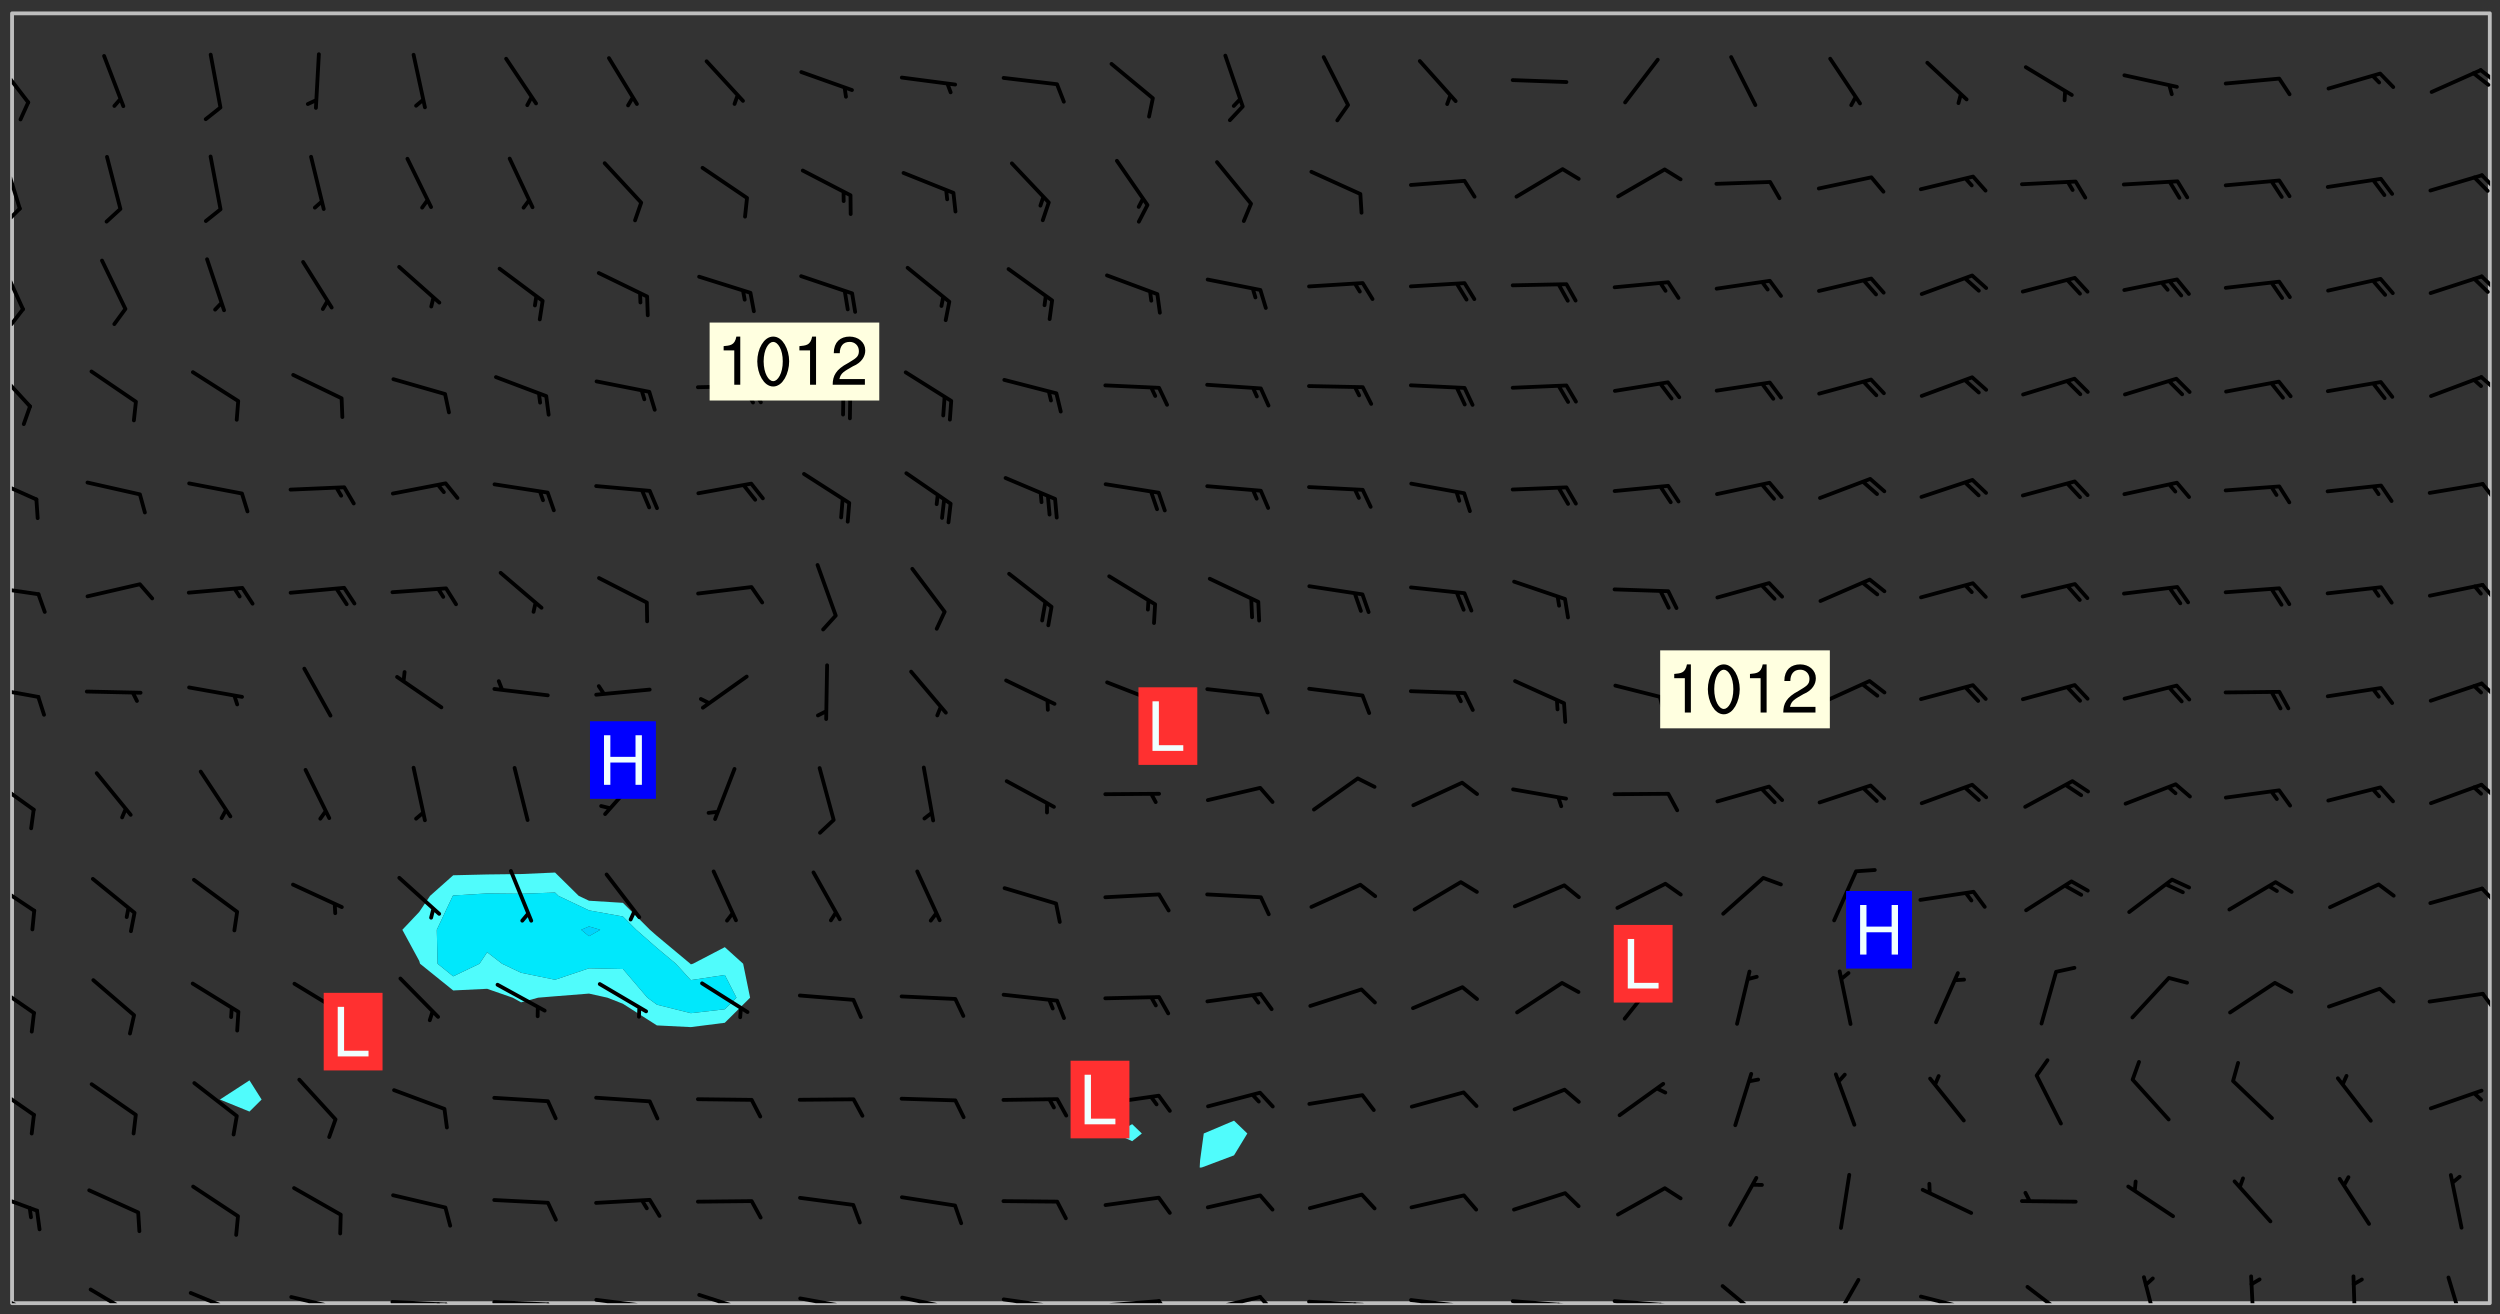 <svg xmlns="http://www.w3.org/2000/svg" role="img" xmlns:xlink="http://www.w3.org/1999/xlink" viewBox="142.45 309.95 326.84 171.84"><rect x="142.45" y="309.95" width="326.84" height="171.84" fill="#333333" stroke="none"/><defs><clipPath id="clip2"><path d="M 144 311.672 L 145 311.672 L 145 480.328 L 144 480.328 Z M 144 311.672"/></clipPath><clipPath id="clip3"><path d="M 144 311.672 L 468 311.672 L 468 480.328 L 144 480.328 Z M 144 311.672"/></clipPath><clipPath id="clip4"><path d="M 467 311.672 L 468 311.672 L 468 480.328 L 467 480.328 Z M 467 311.672"/></clipPath><clipPath id="clip5"><path d="M 144 478 L 148 478 L 148 480.328 L 144 480.328 Z M 144 478"/></clipPath><clipPath id="clip6"><path d="M 154 478 L 161 478 L 161 480.328 L 154 480.328 Z M 154 478"/></clipPath><clipPath id="clip7"><path d="M 167 478 L 175 478 L 175 480.328 L 167 480.328 Z M 167 478"/></clipPath><clipPath id="clip8"><path d="M 180 479 L 188 479 L 188 480.328 L 180 480.328 Z M 180 479"/></clipPath><clipPath id="clip9"><path d="M 187 480 L 189 480 L 189 480.328 L 187 480.328 Z M 187 480"/></clipPath><clipPath id="clip10"><path d="M 186 480 L 187 480 L 187 480.328 L 186 480.328 Z M 186 480"/></clipPath><clipPath id="clip11"><path d="M 193 479 L 202 479 L 202 480.328 L 193 480.328 Z M 193 479"/></clipPath><clipPath id="clip12"><path d="M 200 480 L 203 480 L 203 480.328 L 200 480.328 Z M 200 480"/></clipPath><clipPath id="clip13"><path d="M 199 480 L 201 480 L 201 480.328 L 199 480.328 Z M 199 480"/></clipPath><clipPath id="clip14"><path d="M 206 479 L 215 479 L 215 480.328 L 206 480.328 Z M 206 479"/></clipPath><clipPath id="clip15"><path d="M 213 480 L 216 480 L 216 480.328 L 213 480.328 Z M 213 480"/></clipPath><clipPath id="clip16"><path d="M 220 479 L 228 479 L 228 480.328 L 220 480.328 Z M 220 479"/></clipPath><clipPath id="clip17"><path d="M 227 480 L 229 480 L 229 480.328 L 227 480.328 Z M 227 480"/></clipPath><clipPath id="clip18"><path d="M 233 478 L 241 478 L 241 480.328 L 233 480.328 Z M 233 478"/></clipPath><clipPath id="clip19"><path d="M 246 479 L 255 479 L 255 480.328 L 246 480.328 Z M 246 479"/></clipPath><clipPath id="clip20"><path d="M 253 480 L 255 480 L 255 480.328 L 253 480.328 Z M 253 480"/></clipPath><clipPath id="clip21"><path d="M 260 479 L 268 479 L 268 480.328 L 260 480.328 Z M 260 479"/></clipPath><clipPath id="clip22"><path d="M 267 480 L 269 480 L 269 480.328 L 267 480.328 Z M 267 480"/></clipPath><clipPath id="clip23"><path d="M 273 479 L 281 479 L 281 480.328 L 273 480.328 Z M 273 479"/></clipPath><clipPath id="clip24"><path d="M 280 480 L 282 480 L 282 480.328 L 280 480.328 Z M 280 480"/></clipPath><clipPath id="clip25"><path d="M 286 479 L 295 479 L 295 480.328 L 286 480.328 Z M 286 479"/></clipPath><clipPath id="clip26"><path d="M 293 479 L 296 479 L 296 480.328 L 293 480.328 Z M 293 479"/></clipPath><clipPath id="clip27"><path d="M 300 479 L 308 479 L 308 480.328 L 300 480.328 Z M 300 479"/></clipPath><clipPath id="clip28"><path d="M 306 479 L 310 479 L 310 480.328 L 306 480.328 Z M 306 479"/></clipPath><clipPath id="clip29"><path d="M 313 479 L 321 479 L 321 480.328 L 313 480.328 Z M 313 479"/></clipPath><clipPath id="clip30"><path d="M 319 480 L 321 480 L 321 480.328 L 319 480.328 Z M 319 480"/></clipPath><clipPath id="clip31"><path d="M 326 479 L 335 479 L 335 480.328 L 326 480.328 Z M 326 479"/></clipPath><clipPath id="clip32"><path d="M 332 480 L 334 480 L 334 480.328 L 332 480.328 Z M 332 480"/></clipPath><clipPath id="clip33"><path d="M 339 479 L 348 479 L 348 480.328 L 339 480.328 Z M 339 479"/></clipPath><clipPath id="clip34"><path d="M 345 480 L 347 480 L 347 480.328 L 345 480.328 Z M 345 480"/></clipPath><clipPath id="clip35"><path d="M 353 479 L 361 479 L 361 480.328 L 353 480.328 Z M 353 479"/></clipPath><clipPath id="clip36"><path d="M 359 480 L 361 480 L 361 480.328 L 359 480.328 Z M 359 480"/></clipPath><clipPath id="clip37"><path d="M 367 477 L 374 477 L 374 480.328 L 367 480.328 Z M 367 477"/></clipPath><clipPath id="clip38"><path d="M 381 477 L 386 477 L 386 480.328 L 381 480.328 Z M 381 477"/></clipPath><clipPath id="clip39"><path d="M 393 479 L 401 479 L 401 480.328 L 393 480.328 Z M 393 479"/></clipPath><clipPath id="clip40"><path d="M 407 477 L 414 477 L 414 480.328 L 407 480.328 Z M 407 477"/></clipPath><clipPath id="clip41"><path d="M 422 476 L 425 476 L 425 480.328 L 422 480.328 Z M 422 476"/></clipPath><clipPath id="clip42"><path d="M 436 476 L 438 476 L 438 480.328 L 436 480.328 Z M 436 476"/></clipPath><clipPath id="clip43"><path d="M 449 476 L 451 476 L 451 480.328 L 449 480.328 Z M 449 476"/></clipPath><clipPath id="clip44"><path d="M 462 476 L 465 476 L 465 480.328 L 462 480.328 Z M 462 476"/></clipPath><clipPath id="clip45"><path d="M 144 465 L 148 465 L 148 469 L 144 469 Z M 144 465"/></clipPath><clipPath id="clip46"><path d="M 144 451 L 148 451 L 148 456 L 144 456 Z M 144 451"/></clipPath><clipPath id="clip47"><path d="M 144 438 L 148 438 L 148 443 L 144 443 Z M 144 438"/></clipPath><clipPath id="clip48"><path d="M 466 439 L 468 439 L 468 443 L 466 443 Z M 466 439"/></clipPath><clipPath id="clip49"><path d="M 144 424 L 148 424 L 148 430 L 144 430 Z M 144 424"/></clipPath><clipPath id="clip50"><path d="M 466 425 L 468 425 L 468 429 L 466 429 Z M 466 425"/></clipPath><clipPath id="clip51"><path d="M 144 411 L 148 411 L 148 417 L 144 417 Z M 144 411"/></clipPath><clipPath id="clip52"><path d="M 466 412 L 468 412 L 468 415 L 466 415 Z M 466 412"/></clipPath><clipPath id="clip53"><path d="M 144 399 L 148 399 L 148 402 L 144 402 Z M 144 399"/></clipPath><clipPath id="clip54"><path d="M 466 399 L 468 399 L 468 402 L 466 402 Z M 466 399"/></clipPath><clipPath id="clip55"><path d="M 144 386 L 148 386 L 148 388 L 144 388 Z M 144 386"/></clipPath><clipPath id="clip56"><path d="M 466 386 L 468 386 L 468 389 L 466 389 Z M 466 386"/></clipPath><clipPath id="clip57"><path d="M 144 372 L 148 372 L 148 376 L 144 376 Z M 144 372"/></clipPath><clipPath id="clip58"><path d="M 466 372 L 468 372 L 468 376 L 466 376 Z M 466 372"/></clipPath><clipPath id="clip59"><path d="M 144 357 L 147 357 L 147 364 L 144 364 Z M 144 357"/></clipPath><clipPath id="clip60"><path d="M 466 359 L 468 359 L 468 362 L 466 362 Z M 466 359"/></clipPath><clipPath id="clip61"><path d="M 144 343 L 146 343 L 146 351 L 144 351 Z M 144 343"/></clipPath><clipPath id="clip62"><path d="M 144 350 L 146 350 L 146 353 L 144 353 Z M 144 350"/></clipPath><clipPath id="clip63"><path d="M 466 345 L 468 345 L 468 349 L 466 349 Z M 466 345"/></clipPath><clipPath id="clip64"><path d="M 144 330 L 146 330 L 146 338 L 144 338 Z M 144 330"/></clipPath><clipPath id="clip65"><path d="M 144 336 L 146 336 L 146 340 L 144 340 Z M 144 336"/></clipPath><clipPath id="clip66"><path d="M 466 332 L 468 332 L 468 335 L 466 335 Z M 466 332"/></clipPath><clipPath id="clip67"><path d="M 144 317 L 147 317 L 147 324 L 144 324 Z M 144 317"/></clipPath><clipPath id="clip68"><path d="M 466 318 L 468 318 L 468 321 L 466 321 Z M 466 318"/></clipPath><clipPath id="clip69"><path d="M 465 319 L 468 319 L 468 322 L 465 322 Z M 465 319"/></clipPath><g id="surface565" clip-path="url(#clip1)"><path fill="#fff" fill-opacity="0" fill-rule="evenodd" d="M 0 0 L 1000 0 L 1000 1000 L 0 1000 Z M 0 0"/><path fill="#d3d3d3" fill-opacity="0" fill-rule="evenodd" d="M162.152 355.867L161.918 356.16 161.977 356.395 162.094 356.566 162.27 356.801 162.562 357.148 162.676 357.207 162.793 357.035 162.852 356.801 163.027 356.625 163.492 356.449 164.191 356.449 164.426 356.742 164.715 357.559 164.773 357.734 164.949 357.965 165.301 358.199 166 358.898 166.172 359.074 166.406 359.422 166.641 359.832 166.93 360.414 167.34 360.879 167.57 361.113 167.805 361.289 167.922 361.52 168.098 361.812 168.27 362.977 168.27 363.211 168.328 363.5 168.387 363.617 168.504 363.734 168.852 364.145 168.969 364.316 169.145 364.492 169.32 364.727 169.438 364.898 169.609 365.25 169.668 365.484 169.902 365.891 170.137 365.832 169.961 366.008 169.902 366.938 169.32 366.938 169.086 366.824 168.738 366.938 168.621 367.055 168.562 367.348 168.504 367.523 168.387 367.695 167.922 367.988 167.863 368.223 167.805 368.336 167.805 368.98 167.863 369.152 167.863 369.562 167.922 369.621 167.922 370.027 167.98 370.434 168.098 370.609 168.156 370.668 168.387 371.309 168.328 371.602 168.328 372.301 168.27 372.883 168.27 373.117 168.211 373.348 168.156 373.699 168.156 375.621 168.211 375.738 168.637 375.738 168.27 375.855 168.246 376.207 169.137 377.375 170.879 377.914 172.219 378.273 172.219 378.812 172.309 379.621 172.844 380.336 174.363 380.605 175.254 380.52 175.344 381.684 175.879 381.863 177.039 381.684 179.094 380.699 180.254 380.336 182.133 380.16 183.828 379.98 183.648 380.699 182.133 380.785 180.883 380.875 180.078 381.145 179.004 381.953 179.273 382.672 179.809 383.57 179.629 384.195 179.363 385.004 179.629 386.082 180.254 386.98 181.059 387.16 182.309 386.98 182.043 387.703 182.141 388.207 182.195 388.5 182.195 388.672 182.254 388.965 182.254 389.371 182.43 389.488 182.781 389.605 183.188 389.605 183.48 389.43 183.594 389.312 183.652 389.195 183.77 388.965 183.828 388.789 184.18 388.324 184.41 388.148 184.586 388.09 184.762 388.148 184.82 388.324 184.938 389.312 184.992 389.781 185.051 389.953 185.168 390.188 185.344 390.246 186.16 390.305 186.449 390.305 186.566 390.539 186.625 390.945 186.684 391.297 186.684 392.402 186.801 392.695 186.918 393.043 187.207 393.742 187.383 394.094 187.965 394.848 188.316 395.023 188.488 395.082 188.957 395.316 189.598 395.781 189.945 396.016 190.238 396.191 190.531 396.246 190.762 396.309 191.578 396.656 191.871 396.832 191.984 397.004 192.336 397.355 192.453 397.531 192.977 398.172 192.977 398.461 193.035 398.812 193.035 399.16 193.094 399.512 193.152 399.801 193.27 399.859 193.441 399.918 193.617 399.918 194.199 400.152 194.375 400.27 194.551 400.559 194.727 400.793 194.84 401.027 195.133 401.258 195.25 401.375 195.25 401.785 195.309 401.84 195.598 402.074 195.832 402.191 195.891 402.309 196.008 402.48 196.066 402.598 196.297 402.832 196.355 403.008 196.59 403.066 196.707 403.125 196.59 403.238 196.531 403.355 196.531 403.473 196.414 403.766 196.297 404.055 196.297 404.637 196.473 404.754 196.59 404.812 196.648 404.93 196.766 405.047 196.879 405.105 197.055 405.453 197.113 405.805 197.172 406.211 197.172 406.387 197.113 406.562 196.996 407.262 196.996 407.434 197.113 407.609 197.406 407.902 197.812 407.902 197.988 408.02 198.105 408.191 198.223 408.484 198.223 408.719 197.695 408.719 197.465 408.484 197.23 408.484 197.055 408.543 196.996 409.242 197.055 409.59 197.172 409.766 197.348 410.176 197.465 410.406 197.754 410.875 197.93 410.93 198.453 410.93 198.688 410.988 199.445 411.629 199.504 411.922 199.504 412.156 199.562 412.215 199.793 412.562 199.793 412.914 199.676 413.086 199.676 413.379 199.969 413.668 200.262 413.844 200.434 413.902 200.727 414.078 201.02 414.195 201.602 414.602 201.891 414.836 202.184 415.012 202.402 415.172 202.418 415.184 202.648 415.359 203.289 415.883 203.465 416.117 203.582 416.293 203.758 416.469 203.871 416.641 203.871 417.281 203.988 417.457 204.457 417.574 205.039 417.691 205.273 417.75 205.504 417.863 205.797 417.98 205.91 418.039 206.496 418.391 206.785 418.562 206.961 418.625 207.137 418.68 207.312 418.738 208.012 419.09 208.301 419.266 208.535 419.32 208.824 419.496 209.059 419.613 209.699 420.02 209.992 420.137 210.164 420.195 210.398 420.254 210.809 420.312 211.039 420.371 211.273 420.488 211.332 420.66 210.922 420.836 211.391 420.895 211.449 421.188 211.562 421.422 211.738 421.477 211.973 421.535 212.148 421.594 212.555 421.711 213.195 421.945 213.312 422.117 213.371 422.352 213.371 422.527 213.312 422.645 213.254 423.051 213.488 423.285 213.605 423.344 213.953 423.461 214.594 423.691 214.77 423.809 215.059 423.926 215.234 424.102 215.469 424.566 216.051 425.672 216.227 425.848 216.574 426.023 216.75 426.141 217.102 426.258 218.148 426.781 218.383 426.84 218.848 426.953 219.141 427.012 219.605 427.188 220.363 427.77 220.598 428.004 220.945 428.469 221.121 428.645 221.41 428.879 222.227 429.578 222.52 429.754 222.809 430.043 223.102 430.219 223.395 430.508 224.09 431.148 224.266 431.324 224.559 431.559 224.848 431.793 225.316 432.082 225.957 432.664 226.305 432.898 226.539 433.191 226.887 433.539 227.238 434.004 228.172 434.996 228.52 435.402 228.637 435.578 228.871 435.637 228.984 435.754 229.629 435.93 229.859 436.043 230.094 436.102 230.387 436.277 230.617 436.395 231.551 437.094 231.957 437.5 232.191 437.676 232.598 437.852 232.832 437.969 233.648 438.316 233.996 438.551 234.23 438.668 234.523 438.957 234.754 439.074 235.512 439.426 235.863 439.598 236.094 439.656 236.387 439.773 236.621 439.832 237.492 440.008 238.309 440.008 238.777 440.238 238.949 440.297 239.824 440.996 240.289 441.113 240.582 441.172 240.758 441.23 240.988 441.289 241.457 441.348 241.805 441.406 242.156 441.465 242.562 441.523 242.855 441.523 243.027 441.582 243.027 441.812 243.203 441.988 243.496 441.988 243.844 442.047 244.195 442.105 244.895 442.223 245.535 442.223 246 441.988 246.293 441.812 246.465 441.695 246.875 441.523 247.164 441.348 248.098 440.883 248.566 440.59 249.09 440.297 249.555 440.125 250.02 439.949 251.07 439.484 251.359 439.367 251.77 439.25 252.059 439.133 252.586 438.957 254.102 438.258 254.684 437.91 254.973 437.852 255.266 437.793 255.613 437.676 256.488 437.445 256.84 437.328 256.953 437.328 257.188 437.27 258.062 437.035 258.297 436.977 259.109 436.977 259.461 436.918 260.277 436.801 260.449 436.742 260.801 436.688 261.094 436.629 261.324 436.57 262.141 436.395 262.316 436.336 262.664 436.336 262.898 436.277 263.363 436.16 264.121 435.988 264.355 435.93 264.703 435.93 265.113 435.812 265.402 435.754 266.688 435.695 266.977 435.695 267.387 435.637 267.617 435.578 267.793 435.578 268.668 435.461 269.074 435.461 269.484 435.344 269.832 435.344 270.184 435.23 271.055 435.172 272.805 435.172 273.852 435.461 274.262 435.578 274.551 435.695 274.902 435.812 275.191 435.93 276.242 436.102 276.531 436.16 276.824 436.16 277.117 436.219 277.289 436.277 277.699 436.336 277.871 436.395 277.988 436.453 278.105 436.453 278.223 436.512 278.574 436.57 278.688 436.57 279.098 436.637 281.02 437.031 282.945 437.426 284.465 437.875 286.16 438.594 288.305 439.398 289.91 438.68 291.34 437.875 292.5 436.797 293.75 436.348 296.785 435.629 298.66 435.27 300.805 433.922 303.039 432.668 305.539 431.41 307.234 430.961 309.02 430.781 310.18 430.512 310.805 431.051 312.145 430.781 312.859 429.793 313.844 428.449 314.289 428.27 315.094 427.91 316.969 427.371 318.754 426.922 320.004 426.652 321.164 426.562 322.863 426.473 324.824 426.203 326.074 426.113 326.613 426.113 327.238 426.023 328.129 426.023 330.273 425.844 332.684 425.664 335.273 425.574 336.969 425.754 338.578 425.844 340.008 426.203 341.168 426.922 343.043 427.91 344.203 429.438 344.469 430.152 345.098 430.242 345.453 431.141 345.988 431.68 346.523 433.207 347.598 433.566 348.133 433.566 347.328 434.102 347.418 435.809 348.133 438.504 349.023 439.309 349.918 440.297 350.633 441.555 352.418 442.094 353.938 441.914 354.293 443.258 355.902 442.453 356.883 441.914 357.152 442.184 357.469 441.969 357.688 441.824 358.488 442.273 358.938 441.914 359.293 441.914 359.828 441.645 360.367 440.926 360.902 440.656 361.527 439.668 362.688 440.117 363.527 440.488 364.922 441.105 366.617 440.926 368.223 440.926 370.008 441.016 370.188 439.309 370.723 437.965 371.527 438.234 372.02 439.082 372.422 439.488 372.332 440.027 372.332 440.387 373.047 440.836 373.758 440.566 375.188 440.566 375.547 441.555 375.992 442.812 376.707 444.156 377.957 444.785 379.652 445.414 380.367 445.234 380.547 444.695 381.527 444.605 381.977 444.965 382.062 446.223 381.797 446.852 381.262 447.031 381.262 447.57 381.977 448.555 382.242 449.094 383.227 450.082 384.027 451.16 383.762 451.52 383.672 452.418 383.047 454.75 382.691 456.816 382.602 458.609 382.422 459.328 382.332 459.867 382.332 461.305 381.352 463.188 380.992 464.895 380.457 465.793 379.652 466.961 379.387 467.5 381.441 468.754 381.527 469.113 381.172 469.652 381.082 469.473 381.082 470.281 381.172 471.719 380.727 472.434 379.652 472.527 379.387 473.242 379.922 474.141 380.727 474.859 381.887 475.668 383.227 475.938 383.672 476.297 383.316 476.746 381.527 476.656 380.277 476.207 379.562 475.488 378.938 475.398 378.762 478.988 378.574 480.297 467.934 480.297 467.934 311.703 412.664 311.703 412.664 360.785 413.426 360.91 416.715 361.453 418.738 364.289 418.738 367.043 421.09 367.375 423.438 367.707 427.488 367.707 426.109 371.867 424.086 372.574 422.062 373.277 421.52 373.621 418.926 375.238 418.738 375.355 416.715 373.277 415.984 370.535 413.312 368.457 411.938 364.957 411.871 364.875 409.914 362.203 412.664 360.785 412.664 311.703 294.422 311.703 294.422 403.117 294.539 403.148 294.672 403.16 294.746 403.234 294.852 403.281 294.941 403.34 295.027 403.398 295.117 403.457 295.414 403.754 295.473 403.844 295.504 403.961 295.531 404.078 295.547 404.215 295.516 404.332 295.457 404.422 295.398 404.508 295.355 404.613 295.309 404.715 295.281 404.836 295.281 404.98 295.457 405.25 295.605 405.398 295.68 405.484 295.754 405.559 295.797 405.664 295.859 405.754 295.918 405.84 295.961 405.945 296.02 406.035 296.066 406.137 296.109 406.242 296.168 406.328 296.285 406.508 296.359 406.582 296.422 406.668 296.48 406.758 296.523 406.863 296.582 406.953 296.641 407.039 296.703 407.129 296.762 407.219 296.805 407.32 296.922 407.5 296.996 407.574 297.055 407.66 297.129 407.734 297.219 407.793 297.324 407.84 297.473 407.84 297.605 407.824 297.738 407.84 297.84 407.793 297.914 407.719 297.961 407.617 297.945 407.484 297.945 407.336 297.898 407.23 297.871 407.113 297.824 407.012 297.797 406.891 297.754 406.789 297.691 406.699 297.648 406.598 297.605 406.492 297.574 406.375 297.559 406.242 297.547 406.105 297.633 406.047 297.691 405.961 297.812 405.93 297.855 406.035 297.871 406.168 297.871 406.285 297.93 406.387 297.988 406.477 298.078 406.535 298.227 406.684 298.285 406.773 298.328 406.879 298.316 406.98 298.402 407.039 298.508 407.086 298.594 407.145 298.684 407.203 298.758 407.277 298.641 407.305 298.535 407.352 298.449 407.41 298.375 407.484 298.316 407.574 298.254 407.66 298.227 407.781 298.18 407.883 298.137 407.988 298.105 408.105 298.094 408.238 298.078 408.371 298.078 408.52 298.105 408.637 298.152 408.742 298.195 408.844 298.254 408.934 298.328 409.008 298.418 409.066 298.492 409.141 298.582 409.199 298.641 409.289 298.684 409.395 298.73 409.496 298.848 409.527 298.98 409.543 299.129 409.543 299.246 409.512 299.352 409.555 299.395 409.66 299.441 409.762 299.469 409.883 299.5 410 299.527 410.117 299.559 410.238 299.586 410.355 299.691 410.398 299.793 410.445 299.926 410.43 300.074 410.578 300.137 410.664 300.211 410.738 300.281 410.812 300.371 410.875 300.477 410.918 300.578 410.961 300.695 410.992 300.832 411.008 300.949 410.977 301.023 410.902 301.051 410.785 301.039 410.652 301.008 410.531 300.98 410.414 301.023 410.309 301.141 410.309 301.23 410.371 301.348 410.398 301.496 410.398 301.629 410.414 301.777 410.414 301.91 410.43 302.043 410.414 302.191 410.414 302.324 410.398 302.457 410.387 302.594 410.398 302.711 410.371 302.844 410.355 303.035 410.297 302.977 410.473 302.961 410.605 302.934 410.727 302.918 410.859 302.859 410.945 302.727 410.961 302.621 411.008 302.516 411.051 302.398 411.082 302.281 411.109 302.016 411.141 301.867 411.141 301.734 411.156 301.66 411.23 301.719 411.316 301.867 411.465 301.984 411.645 302.059 411.715 302.148 411.777 302.238 411.836 302.324 411.895 302.414 411.953 302.516 411.996 302.621 412.059 302.727 412.102 302.812 412.16 302.918 412.207 303.02 412.25 303.199 412.367 303.258 412.457 303.215 412.559 303.168 412.664 303.184 412.797 303.406 413.02 303.465 413.109 303.508 413.211 303.539 413.332 303.582 413.434 303.598 413.566 303.629 413.684 303.641 413.82 303.672 413.938 303.82 414.086 303.922 414.129 304.027 414.172 304.145 414.203 304.277 414.219 304.414 414.234 304.531 414.234 304.648 414.203 304.738 414.145 304.781 414.039 304.828 413.938 304.871 413.832 304.902 413.715 304.914 413.582 304.914 413.434 304.902 413.301 304.887 413.168 304.855 413.051 304.812 412.945 304.766 412.84 304.723 412.738 304.68 412.633 304.664 412.5 304.68 412.367 304.707 412.25 304.738 412.133 304.766 412.012 304.812 411.91 304.902 411.852 304.988 411.789 305.062 411.715 305.152 411.656 305.375 411.434 305.434 411.348 305.508 411.273 305.625 411.094 305.684 411.008 305.684 410.859 305.609 410.785 305.508 410.738 305.402 410.695 305.301 410.652 305.242 410.562 305.195 410.457 305.168 410.34 305.258 410.281 305.375 410.25 305.477 410.207 305.656 410.09 305.805 409.941 305.816 409.809 305.805 409.703 305.715 409.645 305.582 409.66 305.434 409.66 305.301 409.676 305.168 409.66 305.047 409.629 304.961 409.57 304.887 409.496 304.828 409.406 304.766 409.32 304.648 409.141 304.59 409.055 304.621 408.934 304.707 408.875 304.828 408.844 304.887 408.758 304.887 408.637 304.855 408.52 304.797 408.43 304.738 408.344 304.691 408.238 304.664 408.121 304.648 407.988 304.707 407.898 304.781 407.824 304.871 407.766 304.988 407.586 305.062 407.512 305.121 407.426 305.27 407.277 305.391 407.246 305.523 407.23 305.656 407.246 305.73 407.32 305.773 407.426 305.789 407.559 305.758 407.676 305.641 407.707 305.508 407.719 305.359 407.867 305.316 407.973 305.27 408.074 305.242 408.195 305.211 408.312 305.211 408.461 305.242 408.578 305.285 408.684 305.344 408.773 305.418 408.844 305.492 408.918 305.609 408.949 305.73 408.977 305.848 408.949 305.98 408.934 306.098 408.934 306.188 408.992 306.262 409.066 306.309 409.172 306.367 409.258 306.469 409.305 306.602 409.32 306.707 409.363 306.793 409.422 306.781 409.527 306.707 409.602 306.527 409.719 306.469 409.809 306.379 409.867 306.309 409.941 306.234 410.016 306.172 410.105 306.145 410.223 306.129 410.355 306.145 410.488 306.129 410.621 306.129 410.77 306.145 410.902 306.172 411.02 306.203 411.141 306.277 411.215 306.367 411.273 306.453 411.332 306.543 411.391 306.66 411.422 306.66 411.508 306.559 411.555 306.469 411.613 306.203 411.645 306.086 411.672 305.938 411.672 305.832 411.715 305.73 411.762 305.672 411.852 305.609 412.086 305.598 412.219 305.566 412.34 305.551 412.473 305.551 412.766 305.539 412.898 305.551 413.035 305.566 413.168 305.699 413.184 305.832 413.195 305.953 413.227 306.039 413.285 306.113 413.359 306.16 413.465 306.203 413.566 306.219 413.699 306.219 414.145 306.203 414.277 306.203 414.723 306.234 414.988 306.262 415.105 306.277 415.238 306.309 415.355 306.395 415.566 306.426 415.832 306.426 415.98 306.395 416.098 306.367 416.215 306.336 416.336 306.309 416.453 306.277 416.57 306.246 416.691 306.234 416.824 306.219 416.957 306.309 417.016 306.426 416.984 306.527 417 306.574 417.105 306.543 417.371 306.543 417.812 306.5 417.918 306.453 418.023 306.41 418.125 306.367 418.23 306.309 418.316 306.277 418.438 306.234 418.555 306.203 418.672 306.188 418.805 306.203 418.938 306.262 419.027 306.367 419.074 306.453 419.133 306.512 419.219 306.5 419.355 306.469 419.473 306.426 419.574 306.426 420.02 306.41 420.152 306.41 420.301 306.379 420.418 306.336 420.523 306.309 420.641 306.262 420.746 306.219 420.848 306.188 420.969 306.16 421.086 306.129 421.219 306.098 421.336 306.07 421.453 306.027 421.559 305.996 421.676 305.965 421.797 305.953 421.93 305.938 422.062 305.938 422.359 305.965 422.477 305.965 422.625 306.012 423.023 306.039 423.141 306.098 423.23 306.219 423.262 306.367 423.262 306.5 423.246 306.559 423.336 306.559 423.453 306.5 423.543 306.41 423.602 306.309 423.645 306.203 423.691 306.113 423.75 306.027 423.809 305.891 423.824 305.773 423.793 305.641 423.777 305.539 423.824 305.477 423.91 305.465 424.047 305.449 424.18 305.418 424.297 305.391 424.414 305.375 424.547 305.344 424.668 305.344 424.965 305.359 425.098 305.391 425.215 305.391 425.363 305.402 425.496 305.402 425.645 305.375 425.762 305.328 425.863 305.301 425.984 305.27 426.102 305.211 426.191 305.137 426.266 305.035 426.309 304.93 426.355 304.812 426.383 304.691 426.414 304.59 426.367 304.648 426.281 304.754 426.234 304.781 426.117 304.812 426 304.84 425.879 304.871 425.762 304.871 425.613 304.887 425.48 304.855 425.363 304.812 425.258 304.707 425.273 304.633 425.348 304.531 425.391 304.441 425.453 304.367 425.527 304.324 425.629 304.309 425.762 304.277 425.879 304.25 426 304.219 426.117 304.191 426.234 304.16 426.355 304.133 426.473 304.102 426.59 304.059 426.695 303.969 426.754 303.879 426.754 303.762 426.723 303.73 426.637 303.746 426.5 303.715 426.383 303.715 426.234 303.703 426.102 303.703 425.953 303.641 425.719 303.613 425.598 303.57 425.496 303.523 425.391 303.465 425.305 303.406 425.215 303.363 425.109 303.301 425.023 303.152 424.875 303.082 424.801 302.977 424.754 302.871 424.711 302.77 424.668 302.473 424.371 302.383 424.297 302.297 424.238 302.191 424.195 302.102 424.133 302.016 424.074 301.91 424.031 301.82 423.973 301.734 423.91 301.66 423.84 301.555 423.793 301.469 423.734 301.363 423.691 301.273 423.629 301.172 423.586 301.066 423.543 300.98 423.484 300.875 423.438 300.77 423.395 300.668 423.348 300.578 423.289 300.477 423.246 300.371 423.203 300.281 423.141 300.164 423.113 300.031 423.098 299.898 423.113 299.75 423.113 299.617 423.129 299.5 423.098 299.41 423.039 299.336 422.965 299.246 422.906 299.145 422.859 298.996 422.859 298.875 422.832 298.773 422.789 298.699 422.715 298.582 422.535 298.492 422.477 298.391 422.434 298.301 422.371 298.195 422.328 298.105 422.27 298.02 422.211 297.914 422.164 297.855 422.078 297.797 421.988 297.754 421.883 297.707 421.781 297.633 421.707 297.547 421.648 297.473 421.574 297.383 421.516 297.16 421.293 297.117 421.188 297.086 420.922 297.191 420.879 297.336 420.879 297.441 420.922 297.516 420.996 297.605 421.055 297.691 421.113 297.797 421.16 297.887 421.219 298.035 421.367 298.105 421.441 298.254 421.59 298.316 421.676 298.391 421.75 298.477 421.809 298.551 421.883 298.641 421.945 298.73 422.004 298.816 422.062 299.086 422.238 299.188 422.285 299.293 422.328 299.395 422.371 299.441 422.297 299.5 422.211 299.574 422.137 299.645 422.062 299.75 422.105 299.824 422.18 299.883 422.27 299.926 422.371 299.973 422.477 300.016 422.582 300.137 422.609 300.254 422.582 300.328 422.492 300.371 422.387 300.43 422.297 300.504 422.223 300.609 422.18 300.727 422.152 300.859 422.164 300.949 422.223 301.098 422.371 301.156 422.461 301.199 422.566 301.246 422.668 301.289 422.773 301.332 422.875 301.438 422.922 301.543 422.965 301.676 422.98 301.762 422.922 301.82 422.832 301.895 422.758 302 422.715 302.117 422.742 302.223 422.789 302.324 422.832 302.43 422.875 302.531 422.922 302.711 423.039 302.711 423.156 302.695 423.289 302.711 423.422 302.727 423.559 302.785 423.645 302.887 423.691 303.008 423.719 303.125 423.75 303.273 423.75 303.391 423.719 303.449 423.629 303.629 423.512 303.688 423.422 303.762 423.348 303.82 423.262 303.938 423.082 304.117 422.965 304.234 422.996 304.324 423.055 304.367 423.129 304.352 423.262 304.352 423.379 304.441 423.438 304.59 423.438 304.723 423.422 304.855 423.41 305.121 423.379 305.227 423.336 305.344 423.305 305.465 423.277 305.539 423.203 305.609 423.129 305.672 423.039 305.656 422.934 305.609 422.832 305.508 422.789 305.402 422.773 305.285 422.801 305.02 422.832 304.871 422.832 304.797 422.758 304.707 422.699 304.59 422.668 304.473 422.641 304.34 422.625 304.191 422.625 304.059 422.641 303.762 422.641 303.656 422.594 303.508 422.445 303.465 422.344 303.406 422.254 303.629 422.031 303.715 421.973 303.82 421.93 303.938 421.898 304.07 421.883 304.203 421.898 304.34 421.914 304.441 421.957 304.574 421.945 304.664 421.883 304.766 421.84 304.828 421.75 304.781 421.648 304.691 421.59 304.574 421.559 304.473 421.516 304.414 421.426 304.352 421.336 304.352 421.219 304.367 421.086 304.473 421.039 304.547 420.969 304.547 420.848 304.457 420.789 304.426 420.672 304.516 420.613 304.59 420.539 304.633 420.434 304.691 420.344 304.738 420.242 304.754 420.109 304.754 419.961 304.707 419.855 304.664 419.754 304.574 419.695 304.441 419.68 304.34 419.637 304.203 419.621 304.086 419.59 303.641 419.59 303.508 419.574 303.375 419.562 303.242 419.547 303.125 419.516 302.977 419.516 302.844 419.5 302.711 419.488 302.445 419.457 302.324 419.414 302.238 419.355 302.164 419.281 302.164 419.133 302.176 419 302.281 418.953 302.383 418.91 302.516 418.895 302.668 418.895 302.801 418.879 303.094 418.879 303.215 418.91 303.316 418.953 303.406 419.012 303.641 419.074 303.762 419.027 303.852 418.969 303.953 418.926 304.086 418.91 304.191 418.953 304.293 419 304.426 419.012 304.547 418.984 304.691 418.984 304.812 418.953 304.93 418.926 305.035 418.879 305.109 418.805 305.195 418.746 305.344 418.598 305.402 418.512 305.449 418.406 305.477 418.289 305.492 418.184 305.391 418.141 305.301 418.082 305.184 418.051 305.078 418.008 304.988 417.945 304.914 417.859 304.84 417.785 304.738 417.742 304.633 417.695 304.531 417.652 304.473 417.562 304.426 417.461 304.34 417.25 304.277 417.164 304.219 417.074 304.145 417 304.059 416.941 303.789 416.941 303.672 416.973 303.582 417.031 303.48 417.074 303.348 417.09 303.242 417.074 303.215 416.957 303.152 416.867 303.035 416.836 302.934 416.793 302.785 416.645 302.754 416.527 302.738 416.422 302.812 416.348 302.992 416.23 303.109 416.203 303.227 416.172 303.363 416.188 303.465 416.23 303.57 416.273 303.672 416.32 303.777 416.363 303.895 416.395 304.027 416.41 304.145 416.438 304.277 416.453 304.383 416.438 304.473 416.379 304.398 416.305 304.293 416.262 304.219 416.188 304.145 416.098 303.996 415.949 303.91 415.891 303.82 415.832 303.746 415.758 303.656 415.699 303.555 415.652 303.434 415.625 303.332 415.578 303.227 415.535 303.109 415.504 303.008 415.461 302.887 415.43 302.738 415.43 302.621 415.461 302.516 415.504 302.43 415.566 302.25 415.684 302.164 415.742 302.074 415.801 301.969 415.848 301.883 415.906 301.777 415.949 301.676 415.992 301.57 416.039 301.496 416.113 301.438 416.203 301.379 416.289 301.332 416.395 301.273 416.48 301.199 416.555 301.066 416.543 300.949 416.512 300.832 416.512 300.758 416.586 300.668 416.645 300.594 416.719 300.504 416.777 300.418 416.836 300.312 416.883 300.211 416.926 300.074 416.941 299.973 416.898 299.824 416.75 299.719 416.703 299.633 416.703 299.527 416.75 299.426 416.793 299.305 416.824 299.188 416.793 299.113 416.719 299.113 416.602 299.145 416.48 299.219 416.41 299.277 416.32 299.352 416.246 299.469 416.215 299.574 416.172 299.867 416.172 300 416.156 300.137 416.141 300.238 416.098 300.328 416.039 300.43 415.992 300.52 415.934 300.652 415.922 300.742 415.98 300.875 415.992 300.965 415.934 301.051 415.875 301.156 415.832 301.246 415.773 301.332 415.711 301.422 415.652 301.57 415.504 301.629 415.418 301.688 415.328 301.793 415.285 301.926 415.27 302.043 415.297 302.164 415.328 302.223 415.27 302.281 415.18 302.312 414.914 302.34 414.797 302.445 414.809 302.578 414.824 302.68 414.781 302.77 414.723 302.828 414.633 302.902 414.559 302.961 414.469 303.008 414.367 303.02 414.234 303.008 414.102 302.961 413.996 302.812 413.848 302.754 413.758 302.695 413.672 302.652 413.566 302.652 413.121 302.668 412.988 302.668 412.84 302.68 412.707 302.621 412.648 302.531 412.707 302.43 412.664 302.25 412.547 302.164 412.488 302.102 412.398 302.043 412.309 301.969 412.234 301.883 412.176 301.762 412.207 301.66 412.219 301.555 412.266 301.469 412.324 301.363 412.367 301.215 412.516 301.125 412.574 301.039 412.633 300.949 412.695 300.844 412.738 300.711 412.754 300.711 412.633 300.816 412.59 300.934 412.559 301.008 412.488 301.051 412.383 301.051 412.234 301.023 412.117 300.875 411.969 300.742 411.953 300.594 411.953 300.477 411.984 300.371 412.027 300.27 412.07 300.18 412.133 300.062 412.16 299.988 412.086 300 411.953 299.957 411.852 299.914 411.746 299.824 411.688 299.707 411.715 299.586 411.746 299.469 411.777 299.367 411.82 299.246 411.852 299.145 411.895 299.039 411.938 298.949 411.996 298.848 412.012 298.848 411.895 298.863 411.762 298.805 411.672 298.73 411.715 298.582 411.863 298.523 411.953 298.449 412.027 298.402 412.133 298.359 412.234 298.285 412.309 298.227 412.398 298.152 412.473 298.094 412.559 298.02 412.633 297.93 412.695 297.855 412.766 297.781 412.84 297.68 412.855 297.547 412.871 297.441 412.828 297.441 412.707 297.59 412.559 297.633 412.457 297.691 412.367 297.738 412.266 297.781 412.16 297.84 412.07 297.871 411.953 297.914 411.852 297.945 411.73 297.973 411.613 298.02 411.508 298.062 411.406 298.105 411.301 298.18 411.23 298.27 411.168 298.359 411.109 298.461 411.066 298.758 411.066 299.023 411.035 299.129 410.992 299.055 410.918 298.938 410.887 298.832 410.844 298.742 410.785 298.641 410.738 298.551 410.68 298.449 410.637 298.344 410.594 298.254 410.531 298.168 410.473 298.062 410.43 297.961 410.387 297.84 410.355 297.723 410.324 297.621 410.281 297.5 410.25 297.398 410.207 297.309 410.148 297.266 410.043 297.25 409.91 297.352 409.867 297.484 409.852 297.621 409.867 297.754 409.852 297.855 409.809 297.914 409.719 297.93 409.613 297.84 409.555 297.766 409.48 297.664 409.438 297.574 409.379 297.426 409.23 297.383 409.125 297.367 408.992 297.367 408.699 297.309 408.609 297.219 408.551 297.145 408.477 297.102 408.371 297.07 408.254 297.012 408.164 296.938 408.09 296.82 408.062 296.746 407.988 296.656 407.93 296.566 407.867 296.48 407.809 296.406 407.734 296.348 407.648 296.301 407.543 296.215 407.484 296.066 407.336 295.871 407.277 295.738 407.293 295.637 407.336 295.562 407.41 295.516 407.512 295.473 407.617 295.414 407.707 295.355 407.793 295.059 408.09 294.969 408.148 294.883 408.148 294.82 408.062 294.777 407.957 294.809 407.84 294.867 407.75 294.895 407.633 294.883 407.5 294.793 407.438 294.688 407.484 294.57 407.512 294.453 407.543 294.184 407.719 294.082 407.766 293.965 407.793 293.859 407.84 293.77 407.898 293.668 407.941 293.609 407.855 293.562 407.75 293.578 407.617 293.625 407.512 293.695 407.438 293.77 407.367 293.828 407.277 293.828 407.129 293.785 407.023 293.547 407.023 293.445 407.07 293.414 407.188 293.387 407.305 293.355 407.426 293.281 407.469 293.148 407.484 293.074 407.438 293.031 407.336 292.988 407.23 292.941 407.129 292.898 407.023 292.777 407.055 292.676 407.098 292.543 407.113 292.426 407.145 292.32 407.188 292.23 407.246 292.129 407.293 292.008 407.32 291.875 407.336 291.773 407.293 291.715 407.203 291.668 407.098 291.625 406.996 291.582 406.891 291.582 406.773 291.641 406.684 291.727 406.625 291.906 406.508 292.008 406.461 292.113 406.418 292.219 406.359 292.32 406.316 292.41 406.254 292.512 406.211 292.617 406.152 292.719 406.105 292.809 406.047 292.914 406.004 293.016 405.961 293.105 405.898 293.207 405.855 293.344 405.84 293.461 405.871 293.562 405.914 293.684 405.945 293.785 405.988 293.891 406.035 293.992 406.078 294.098 406.121 294.199 406.168 294.305 406.211 294.406 406.254 294.512 406.301 294.598 406.359 294.703 406.402 294.82 406.434 294.926 406.477 295.027 406.523 295.117 406.582 295.223 406.625 295.324 406.668 295.43 406.715 295.547 406.742 295.648 406.789 295.77 406.816 295.918 406.816 296.004 406.758 296.02 406.656 296.078 406.566 296.051 406.449 295.977 406.375 295.859 406.195 295.785 406.121 295.695 406.047 295.516 405.93 295.43 405.871 295.324 405.828 295.223 405.781 294.953 405.605 294.895 405.516 294.82 405.441 294.762 405.352 294.719 405.25 294.688 405.133 294.672 404.996 294.672 404.434 294.66 404.301 294.645 404.168 294.613 404.051 294.598 403.918 294.586 403.785 294.555 403.664 294.332 403.441 294.273 403.355 294.258 403.25 294.289 403.133 294.422 403.117 294.422 311.703 172.992 311.703 172.992 313.156 172.934 313.391 172.582 314.441 172.41 314.965 172.293 315.312 172.117 315.723 172 315.895 171.766 316.188 171.535 316.246 171.184 316.246 171.066 316.305 170.836 316.711 170.836 317.004 170.953 317.18 171.184 317.41 171.301 317.645 171.941 318.402 172.234 318.867 172.41 319.102 172.641 319.453 172.875 319.801 173.516 320.617 173.691 321.082 173.863 321.492 173.98 322.188 174.156 322.656 174.273 324.055 174.332 324.52 174.332 325.395 174.449 326.441 174.449 331.223 174.391 331.688 174.039 332.969 173.863 333.492 173.75 333.902 173.398 334.832 172.934 336 172.699 336.582 172.582 336.758 172.41 337.105 172.234 337.512 171.883 338.328 171.824 338.621 171.711 338.914 171.594 339.203 171.535 339.379 171.418 340.254 171.359 340.66 171.301 340.777 171.242 340.953 171.184 341.125 170.953 341.652 170.836 341.824 170.836 342.059 170.719 342.293 170.66 342.465 170.484 343.051 170.484 343.34 170.426 343.516 170.426 343.809 170.367 343.922 170.309 344.449 170.309 344.621 170.254 344.855 170.254 347.477 170.078 348.293 169.961 348.469 169.785 348.703 169.668 348.875 169.555 349.109 168.969 350.043 168.738 350.332 168.445 350.797 168.27 351.031 167.98 351.383 167.629 352.082 167.516 352.312 167.34 352.723 167.164 352.953 166.758 353.48 165.941 354.18 165.648 354.352 165.359 354.586 165.184 354.703 165.008 354.879 164.484 355.285 163.957 355.461 163.785 355.637 163.551 355.691 162.91 355.867 162.152 355.867M174.363 386.891L173.289 387.34 173.648 388.234 174.898 387.52 175.344 386.98 174.363 386.891"/><path fill="#d3d3d3" fill-opacity="0" fill-rule="evenodd" d="M201.508 416.598L200.613 416.598 201.062 417.227 202.043 417.586 202.848 417.496 203.293 416.508 203.117 416.598 202.402 416.242 201.508 416.598M356.129 475.668L356.07 475.145 356.07 474.852 356.184 474.559 356.242 474.328 356.711 473.859 356.824 473.859 356.941 473.746 357.059 473.688 357.234 473.688 357.469 473.629 357.816 473.629 358.051 473.688 358.168 473.746 358.398 473.918 358.457 474.094 358.574 474.676 358.574 474.969 358.457 475.145 358.285 475.434 358.109 475.609 357.582 476.133 357.352 476.367 357.234 476.426 357.059 476.426 356.941 476.367 356.535 476.074 356.359 475.957 356.242 475.898 356.184 475.785 356.129 475.668M362.77 464.711L362.711 464.539 362.711 463.43 362.77 463.258 362.945 463.199 363.117 463.141 363.293 463.141 363.527 463.082 363.645 463.141 363.703 463.84 363.645 464.012 363.527 464.188 363.41 464.246 363.176 464.77 363.062 464.828 362.828 464.828 362.77 464.711M372.383 450.32L372.266 450.145 372.266 449.445 372.559 448.57 372.676 448.398 372.852 448.047 372.965 447.816 373.082 447.523 373.434 446.766 373.551 446.535 373.723 446.301 373.898 446.301 374.016 446.242 374.656 446.242 374.773 446.301 375.008 446.535 375.18 446.648 375.531 446.941 375.648 447.059 375.762 447.234 375.762 447.348 375.879 447.406 375.996 447.523 375.996 448.223 375.938 448.398 375.938 448.629 375.879 448.805 375.531 449.855 375.414 450.086 375.297 450.32 375.18 450.379 374.949 450.613 374.309 450.902 373.434 450.902 373.023 450.785 372.383 450.32"/><path fill="none" stroke="#bebebe" stroke-linecap="round" stroke-linejoin="round" stroke-miterlimit="10" stroke-width=".5" d="M 431.957 354.305 L 108.027 354.305 L 108.027 185.68 L 431.957 185.68 L 431.957 354.305" transform="matrix(1 0 0 -1 36 666)"/><g clip-path="url(#clip2)"><path fill="#fff" fill-opacity="0" fill-rule="evenodd" d="M 144 475.891 L 144 480.328 L 144.004 480.328 L 144 480.328 L 144 311.672 L 144.004 311.672 L 144 311.672 L 144 475.891"/></g><g clip-path="url(#clip3)"><path fill="#fff" fill-opacity="0" fill-rule="evenodd" d="M 144.004 480.328 L 144.004 311.672 L 175.066 311.672 L 175.066 451.191 L 171.203 453.699 L 175.066 455.273 L 176.652 453.699 L 175.066 451.191 L 175.066 311.672 L 215.016 311.672 L 215.016 424.023 L 210.574 424.219 L 206.137 424.273 L 201.699 424.379 L 198.676 427.07 L 197.262 429.168 L 195.051 431.508 L 197.262 435.582 L 197.367 435.945 L 201.699 439.438 L 206.137 439.223 L 209.473 440.383 L 210.574 440.992 L 212.801 440.383 L 215.016 440.199 L 219.453 439.848 L 221.863 440.383 L 223.891 441.18 L 228.328 444.008 L 232.766 444.23 L 237.207 443.664 L 240.516 440.383 L 239.605 435.945 L 237.207 433.777 L 233.047 435.945 L 232.766 436.023 L 232.695 435.945 L 228.328 432.301 L 227.422 431.508 L 223.891 427.984 L 219.453 427.707 L 218.109 427.07 L 215.016 424.023 L 215.016 311.672 L 290.465 311.672 L 290.465 456.918 L 288.262 458.137 L 290.465 459.145 L 291.73 458.137 L 290.465 456.918 L 290.465 311.672 L 303.781 311.672 L 303.781 456.461 L 299.824 458.137 L 299.344 461.656 L 299.293 462.574 L 299.344 462.602 L 299.586 462.574 L 303.781 460.996 L 305.52 458.137 L 303.781 456.461 L 303.781 311.672 L 467.996 311.672 L 467.996 480.328 L 144.004 480.328"/></g><path fill="#50fcfc" fill-rule="evenodd" d="M175.066 455.273L171.203 453.699 175.066 451.191 176.652 453.699 175.066 455.273M197.262 435.582L195.051 431.508 197.262 429.168 198.676 427.07 201.699 424.379 206.137 424.273 210.574 424.219 215.016 424.023 215.016 426.637 210.574 426.801 206.137 426.754 201.699 427.02 201.645 427.07 199.555 431.508 199.656 435.945 201.699 437.594 205.141 435.945 206.137 434.445 208.086 435.945 210.574 437.125 215.016 438.039 219.453 436.543 223.891 436.637 227.086 440.383 228.328 441.297 232.766 442.41 237.207 441.898 238.734 440.383 237.207 437.41 232.766 438.086 230.812 435.945 228.328 433.871 225.629 431.508 223.891 429.773 219.453 428.969 215.453 427.07 215.016 426.637 215.016 424.023 218.109 427.07 219.453 427.707 223.891 427.984 227.422 431.508 228.328 432.301 232.695 435.945 232.766 436.023 233.047 435.945 237.207 433.777 239.605 435.945 240.516 440.383 237.207 443.664 232.766 444.23 228.328 444.008 223.891 441.18 221.863 440.383 219.453 439.848 215.016 440.199 212.801 440.383 210.574 440.992 209.473 440.383 206.137 439.223 201.699 439.438 197.367 435.945 197.262 435.582"/><path fill="#00e8fc" fill-rule="evenodd" d="M 199.656 435.945 L 199.555 431.508 L 201.645 427.07 L 201.699 427.02 L 206.137 426.754 L 210.574 426.801 L 215.016 426.637 L 215.453 427.07 L 219.453 428.969 L 219.453 431.07 L 218.426 431.508 L 219.453 432.344 L 220.922 431.508 L 219.453 431.07 L 219.453 428.969 L 223.891 429.773 L 225.629 431.508 L 228.328 433.871 L 230.812 435.945 L 232.766 438.086 L 237.207 437.41 L 238.734 440.383 L 237.207 441.898 L 232.766 442.41 L 228.328 441.297 L 227.086 440.383 L 223.891 436.637 L 219.453 436.543 L 215.016 438.039 L 210.574 437.125 L 208.086 435.945 L 206.137 434.445 L 205.141 435.945 L 201.699 437.594 L 199.656 435.945"/><path fill="#00d4fc" fill-rule="evenodd" d="M 219.453 432.344 L 218.426 431.508 L 219.453 431.07 L 220.922 431.508 L 219.453 432.344"/><path fill="#50fcfc" fill-rule="evenodd" d="M290.465 459.145L288.262 458.137 290.465 456.918 291.73 458.137 290.465 459.145M299.344 462.602L299.293 462.574 299.344 461.656 299.824 458.137 303.781 456.461 305.52 458.137 303.781 460.996 299.586 462.574 299.344 462.602"/><g clip-path="url(#clip4)"><path fill="#fff" fill-opacity="0" fill-rule="evenodd" d="M 467.996 480.328 L 468 480.328 L 468 311.672 L 467.996 311.672 L 468 311.672 L 468 480.328 L 467.996 480.328"/></g><g clip-path="url(#clip5)"><path fill="none" stroke="#000" stroke-linecap="round" stroke-linejoin="round" stroke-miterlimit="10" stroke-width=".5" d="M 111.172 184.164 L 104.828 187.18" transform="matrix(1 0 0 -1 36 666)"/></g><g clip-path="url(#clip6)"><path fill="none" stroke="#000" stroke-linecap="round" stroke-linejoin="round" stroke-miterlimit="10" stroke-width=".5" d="M 124.332 183.875 L 118.297 187.469" transform="matrix(1 0 0 -1 36 666)"/></g><g clip-path="url(#clip7)"><path fill="none" stroke="#000" stroke-linecap="round" stroke-linejoin="round" stroke-miterlimit="10" stroke-width=".5" d="M 137.875 184.328 L 131.383 187.016" transform="matrix(1 0 0 -1 36 666)"/></g><g clip-path="url(#clip8)"><path fill="none" stroke="#000" stroke-linecap="round" stroke-linejoin="round" stroke-miterlimit="10" stroke-width=".5" d="M 151.363 184.859 L 144.527 186.484" transform="matrix(1 0 0 -1 36 666)"/></g><g clip-path="url(#clip9)"><path fill="none" stroke="#000" stroke-linecap="round" stroke-linejoin="round" stroke-miterlimit="10" stroke-width=".5" d="M 151.363 184.859 L 151.98 182.484" transform="matrix(1 0 0 -1 36 666)"/></g><g clip-path="url(#clip10)"><path fill="none" stroke="#000" stroke-linecap="round" stroke-linejoin="round" stroke-miterlimit="10" stroke-width=".5" d="M 150.367 185.094 L 150.68 183.906" transform="matrix(1 0 0 -1 36 666)"/></g><g clip-path="url(#clip11)"><path fill="none" stroke="#000" stroke-linecap="round" stroke-linejoin="round" stroke-miterlimit="10" stroke-width=".5" d="M 164.77 185.5 L 157.75 185.844" transform="matrix(1 0 0 -1 36 666)"/></g><g clip-path="url(#clip12)"><path fill="none" stroke="#000" stroke-linecap="round" stroke-linejoin="round" stroke-miterlimit="10" stroke-width=".5" d="M 164.77 185.5 L 165.812 183.277" transform="matrix(1 0 0 -1 36 666)"/></g><g clip-path="url(#clip13)"><path fill="none" stroke="#000" stroke-linecap="round" stroke-linejoin="round" stroke-miterlimit="10" stroke-width=".5" d="M 163.75 185.551 L 164.27 184.438" transform="matrix(1 0 0 -1 36 666)"/></g><g clip-path="url(#clip14)"><path fill="none" stroke="#000" stroke-linecap="round" stroke-linejoin="round" stroke-miterlimit="10" stroke-width=".5" d="M 178.086 185.516 L 171.066 185.828" transform="matrix(1 0 0 -1 36 666)"/></g><g clip-path="url(#clip15)"><path fill="none" stroke="#000" stroke-linecap="round" stroke-linejoin="round" stroke-miterlimit="10" stroke-width=".5" d="M 178.086 185.516 L 179.141 183.301" transform="matrix(1 0 0 -1 36 666)"/></g><g clip-path="url(#clip16)"><path fill="none" stroke="#000" stroke-linecap="round" stroke-linejoin="round" stroke-miterlimit="10" stroke-width=".5" d="M 191.375 185.23 L 184.406 186.113" transform="matrix(1 0 0 -1 36 666)"/></g><g clip-path="url(#clip17)"><path fill="none" stroke="#000" stroke-linecap="round" stroke-linejoin="round" stroke-miterlimit="10" stroke-width=".5" d="M 191.375 185.23 L 192.246 182.934" transform="matrix(1 0 0 -1 36 666)"/></g><g clip-path="url(#clip18)"><path fill="none" stroke="#000" stroke-linecap="round" stroke-linejoin="round" stroke-miterlimit="10" stroke-width=".5" d="M 204.547 184.586 L 197.863 186.758" transform="matrix(1 0 0 -1 36 666)"/></g><g clip-path="url(#clip19)"><path fill="none" stroke="#000" stroke-linecap="round" stroke-linejoin="round" stroke-miterlimit="10" stroke-width=".5" d="M 217.977 185.043 L 211.062 186.301" transform="matrix(1 0 0 -1 36 666)"/></g><g clip-path="url(#clip20)"><path fill="none" stroke="#000" stroke-linecap="round" stroke-linejoin="round" stroke-miterlimit="10" stroke-width=".5" d="M 217.977 185.043 L 218.723 182.703" transform="matrix(1 0 0 -1 36 666)"/></g><g clip-path="url(#clip21)"><path fill="none" stroke="#000" stroke-linecap="round" stroke-linejoin="round" stroke-miterlimit="10" stroke-width=".5" d="M 231.273 184.938 L 224.398 186.406" transform="matrix(1 0 0 -1 36 666)"/></g><g clip-path="url(#clip22)"><path fill="none" stroke="#000" stroke-linecap="round" stroke-linejoin="round" stroke-miterlimit="10" stroke-width=".5" d="M 231.273 184.938 L 231.945 182.578" transform="matrix(1 0 0 -1 36 666)"/></g><g clip-path="url(#clip23)"><path fill="none" stroke="#000" stroke-linecap="round" stroke-linejoin="round" stroke-miterlimit="10" stroke-width=".5" d="M 244.629 185.172 L 237.672 186.172" transform="matrix(1 0 0 -1 36 666)"/></g><g clip-path="url(#clip24)"><path fill="none" stroke="#000" stroke-linecap="round" stroke-linejoin="round" stroke-miterlimit="10" stroke-width=".5" d="M 244.629 185.172 L 245.461 182.863" transform="matrix(1 0 0 -1 36 666)"/></g><g clip-path="url(#clip25)"><path fill="none" stroke="#000" stroke-linecap="round" stroke-linejoin="round" stroke-miterlimit="10" stroke-width=".5" d="M 257.969 185.953 L 250.965 185.387" transform="matrix(1 0 0 -1 36 666)"/></g><g clip-path="url(#clip26)"><path fill="none" stroke="#000" stroke-linecap="round" stroke-linejoin="round" stroke-miterlimit="10" stroke-width=".5" d="M 257.969 185.953 L 259.289 183.887" transform="matrix(1 0 0 -1 36 666)"/></g><g clip-path="url(#clip27)"><path fill="none" stroke="#000" stroke-linecap="round" stroke-linejoin="round" stroke-miterlimit="10" stroke-width=".5" d="M 271.199 186.488 L 264.363 184.855" transform="matrix(1 0 0 -1 36 666)"/></g><g clip-path="url(#clip28)"><path fill="none" stroke="#000" stroke-linecap="round" stroke-linejoin="round" stroke-miterlimit="10" stroke-width=".5" d="M 271.199 186.488 L 272.82 184.648" transform="matrix(1 0 0 -1 36 666)"/></g><g clip-path="url(#clip29)"><path fill="none" stroke="#000" stroke-linecap="round" stroke-linejoin="round" stroke-miterlimit="10" stroke-width=".5" d="M 284.605 185.469 L 277.59 185.871" transform="matrix(1 0 0 -1 36 666)"/></g><g clip-path="url(#clip30)"><path fill="none" stroke="#000" stroke-linecap="round" stroke-linejoin="round" stroke-miterlimit="10" stroke-width=".5" d="M 283.582 185.527 L 284.098 184.414" transform="matrix(1 0 0 -1 36 666)"/></g><g clip-path="url(#clip31)"><path fill="none" stroke="#000" stroke-linecap="round" stroke-linejoin="round" stroke-miterlimit="10" stroke-width=".5" d="M 297.898 185.258 L 290.922 186.086" transform="matrix(1 0 0 -1 36 666)"/></g><g clip-path="url(#clip32)"><path fill="none" stroke="#000" stroke-linecap="round" stroke-linejoin="round" stroke-miterlimit="10" stroke-width=".5" d="M 296.887 185.379 L 297.328 184.234" transform="matrix(1 0 0 -1 36 666)"/></g><g clip-path="url(#clip33)"><path fill="none" stroke="#000" stroke-linecap="round" stroke-linejoin="round" stroke-miterlimit="10" stroke-width=".5" d="M 311.23 185.398 L 304.223 185.941" transform="matrix(1 0 0 -1 36 666)"/></g><g clip-path="url(#clip34)"><path fill="none" stroke="#000" stroke-linecap="round" stroke-linejoin="round" stroke-miterlimit="10" stroke-width=".5" d="M 310.211 185.477 L 310.699 184.355" transform="matrix(1 0 0 -1 36 666)"/></g><g clip-path="url(#clip35)"><path fill="none" stroke="#000" stroke-linecap="round" stroke-linejoin="round" stroke-miterlimit="10" stroke-width=".5" d="M 324.543 185.391 L 317.539 185.949" transform="matrix(1 0 0 -1 36 666)"/></g><g clip-path="url(#clip36)"><path fill="none" stroke="#000" stroke-linecap="round" stroke-linejoin="round" stroke-miterlimit="10" stroke-width=".5" d="M 323.523 185.473 L 324.012 184.348" transform="matrix(1 0 0 -1 36 666)"/></g><g clip-path="url(#clip37)"><path fill="none" stroke="#000" stroke-linecap="round" stroke-linejoin="round" stroke-miterlimit="10" stroke-width=".5" d="M 337.059 183.422 L 331.656 187.918" transform="matrix(1 0 0 -1 36 666)"/></g><g clip-path="url(#clip38)"><path fill="none" stroke="#000" stroke-linecap="round" stroke-linejoin="round" stroke-miterlimit="10" stroke-width=".5" d="M 345.93 182.621 L 349.414 188.723" transform="matrix(1 0 0 -1 36 666)"/></g><g clip-path="url(#clip39)"><path fill="none" stroke="#000" stroke-linecap="round" stroke-linejoin="round" stroke-miterlimit="10" stroke-width=".5" d="M 357.582 186.543 L 364.391 184.797" transform="matrix(1 0 0 -1 36 666)"/></g><g clip-path="url(#clip40)"><path fill="none" stroke="#000" stroke-linecap="round" stroke-linejoin="round" stroke-miterlimit="10" stroke-width=".5" d="M 371.512 187.809 L 377.09 183.535" transform="matrix(1 0 0 -1 36 666)"/></g><g clip-path="url(#clip41)"><path fill="none" stroke="#000" stroke-linecap="round" stroke-linejoin="round" stroke-miterlimit="10" stroke-width=".5" d="M 386.738 189.074 L 388.496 182.27" transform="matrix(1 0 0 -1 36 666)"/></g><path fill="none" stroke="#000" stroke-linecap="round" stroke-linejoin="round" stroke-miterlimit="10" stroke-width=".5" d="M 386.992 188.082 L 387.898 188.91" transform="matrix(1 0 0 -1 36 666)"/><g clip-path="url(#clip42)"><path fill="none" stroke="#000" stroke-linecap="round" stroke-linejoin="round" stroke-miterlimit="10" stroke-width=".5" d="M 400.754 189.18 L 401.109 182.164" transform="matrix(1 0 0 -1 36 666)"/></g><path fill="none" stroke="#000" stroke-linecap="round" stroke-linejoin="round" stroke-miterlimit="10" stroke-width=".5" d="M 400.805 188.16 L 401.859 188.789" transform="matrix(1 0 0 -1 36 666)"/><g clip-path="url(#clip43)"><path fill="none" stroke="#000" stroke-linecap="round" stroke-linejoin="round" stroke-miterlimit="10" stroke-width=".5" d="M 414.133 189.184 L 414.363 182.16" transform="matrix(1 0 0 -1 36 666)"/></g><path fill="none" stroke="#000" stroke-linecap="round" stroke-linejoin="round" stroke-miterlimit="10" stroke-width=".5" d="M 414.164 188.16 L 415.23 188.773" transform="matrix(1 0 0 -1 36 666)"/><g clip-path="url(#clip44)"><path fill="none" stroke="#000" stroke-linecap="round" stroke-linejoin="round" stroke-miterlimit="10" stroke-width=".5" d="M 426.551 189.035 L 428.57 182.305" transform="matrix(1 0 0 -1 36 666)"/></g><g clip-path="url(#clip45)"><path fill="none" stroke="#000" stroke-linecap="round" stroke-linejoin="round" stroke-miterlimit="10" stroke-width=".5" d="M 111.293 197.766 L 104.707 200.207" transform="matrix(1 0 0 -1 36 666)"/></g><path fill="none" stroke="#000" stroke-linecap="round" stroke-linejoin="round" stroke-miterlimit="10" stroke-width=".5" d="M111.293 197.766L111.621 195.332M110.336 198.121L110.5 196.906M124.516 197.539L118.113 200.434M124.516 197.539L124.672 195.09M137.562 197.051L131.699 200.922M137.562 197.051L137.328 194.605M150.996 197.246L144.895 200.727M150.996 197.246L150.926 194.793M164.68 198.18L157.84 199.789M164.68 198.18L165.305 195.809M178.086 198.805L171.066 199.164M178.086 198.805L179.125 196.586M191.398 199.184L184.383 198.789M191.398 199.184L192.672 197.086M190.379 199.125L191.012 198.078M204.719 199.023L197.691 198.949M204.719 199.023L205.895 196.871M218.004 198.523L211.039 199.449M218.004 198.523L218.859 196.223M231.309 198.445L224.363 199.527M231.309 198.445L232.113 196.129M244.664 198.953L237.637 199.02M244.664 198.953L245.797 196.773M257.945 199.469L250.984 198.504M257.945 199.469L259.387 197.484M271.207 199.766L264.355 198.207M271.207 199.766L272.812 197.91M284.496 199.871L277.695 198.102M284.496 199.871L286.156 198.066M297.836 199.77L290.984 198.203M297.836 199.77L299.441 197.91M311.07 200.062L304.383 197.91M311.07 200.062L312.832 198.355M324.105 200.707L317.977 197.266M324.105 200.707L326.168 199.383M336.07 202.055L332.641 195.918M335.57 201.16L336.797 201.137M348.215 202.457L347.129 195.516M357.816 200.5L364.156 197.473M358.738 200.059L358.684 201.285M370.789 199.027L377.816 198.945M371.809 199.016L371.246 200.105M384.688 200.926L390.547 197.047M385.539 200.363L385.656 201.582M398.586 201.602L403.277 196.371M399.27 200.844L399.691 201.992M412.328 201.93L416.168 196.043M412.887 201.074L413.477 202.148M426.863 202.43L428.262 195.543M427.066 201.426L428.012 202.207" transform="matrix(1 0 0 -1 36 666)"/><g clip-path="url(#clip46)"><path fill="none" stroke="#000" stroke-linecap="round" stroke-linejoin="round" stroke-miterlimit="10" stroke-width=".5" d="M 110.883 210.293 L 105.117 214.309" transform="matrix(1 0 0 -1 36 666)"/></g><path fill="none" stroke="#000" stroke-linecap="round" stroke-linejoin="round" stroke-miterlimit="10" stroke-width=".5" d="M110.883 210.293L110.594 207.859M124.203 210.301L118.43 214.305M124.203 210.301L123.914 207.863M137.406 210.148L131.855 214.457M137.406 210.148L136.988 207.73M150.312 209.707L145.578 214.898M150.312 209.707L149.488 207.395M164.555 211.074L157.969 213.527M164.555 211.074L164.875 208.645M178.082 212.082L171.07 212.523M178.082 212.082L179.094 209.848M191.395 212.062L184.387 212.539M191.395 212.062L192.398 209.824M204.719 212.258L197.691 212.344M204.719 212.258L205.844 210.078M218.035 212.332L211.008 212.27M218.035 212.332L219.203 210.176M231.348 212.191L224.324 212.41M231.348 212.191L232.43 209.992M244.664 212.352L237.637 212.25M244.664 212.352L245.848 210.203M243.641 212.336L244.234 211.262M257.945 212.801L250.988 211.801M257.945 212.801L259.391 210.82M256.93 212.656L257.656 211.668M271.18 213.195L264.383 211.41M271.18 213.195L272.844 211.391M270.191 212.934L271.023 212.035M284.562 212.875L277.629 211.727M284.562 212.875L286.051 210.926M297.797 213.234L291.023 211.367M297.797 213.234L299.484 211.453M310.996 213.59L304.457 211.012M310.996 213.59L312.859 211.996M323.895 214.352L318.188 210.25M323.062 213.754L324.164 213.211M335.398 215.656L333.312 208.945M335.098 214.68L336.301 214.91M346.461 215.598L348.883 209.004M346.812 214.641L347.629 215.555M358.785 215.039L363.188 209.562M359.426 214.242L359.906 215.371M372.715 215.438L375.887 209.164M372.715 215.438L374.129 217.441M385.262 214.906L389.973 209.695M385.262 214.906L386.094 217.215M398.391 214.727L403.473 209.875M398.391 214.727L399.051 217.09M412.094 215.078L416.398 209.527M412.719 214.27L413.223 215.391M430.879 213.461L424.246 211.145M429.914 213.121L430.812 212.289" transform="matrix(1 0 0 -1 36 666)"/><g clip-path="url(#clip47)"><path fill="none" stroke="#000" stroke-linecap="round" stroke-linejoin="round" stroke-miterlimit="10" stroke-width=".5" d="M 110.891 223.617 L 105.109 227.617" transform="matrix(1 0 0 -1 36 666)"/></g><path fill="none" stroke="#000" stroke-linecap="round" stroke-linejoin="round" stroke-miterlimit="10" stroke-width=".5" d="M110.891 223.617L110.602 221.18M123.977 223.324L118.652 227.91M123.977 223.324L123.438 220.93M137.617 223.77L131.641 227.465M137.617 223.77L137.461 221.32M136.75 224.305L136.668 223.082M150.945 223.789L144.945 227.441M150.945 223.789L150.805 221.34M163.723 223.109L158.797 228.121M163.008 223.84L162.637 222.668M177.656 223.926L171.496 227.309M176.758 224.418L176.742 223.191M190.918 223.832L184.863 227.398M190.035 224.352L189.984 223.125M204.176 223.738L198.234 227.492M203.312 224.285L203.219 223.062M218.023 225.332L211.02 225.902M218.023 225.332L218.996 223.078M231.344 225.449L224.324 225.781M231.344 225.449L232.395 223.23M244.645 225.23L237.66 226.004M244.645 225.23L245.551 222.949M243.625 225.344L244.082 224.203M257.977 225.699L250.953 225.535M257.977 225.699L259.18 223.562M256.957 225.676L257.559 224.605M271.262 226.098L264.301 225.133M271.262 226.098L272.699 224.113M270.25 225.957L270.969 224.965M284.441 226.695L277.754 224.539M284.441 226.695L286.199 224.988M297.645 226.988L291.176 224.246M297.645 226.988L299.551 225.441M310.664 227.543L304.789 223.691M310.664 227.543L312.816 226.359M323.23 228.363L318.852 222.871M322.594 227.562L323.801 227.34M335.172 229.035L333.543 222.199M334.934 228.039L336.121 228.348M346.961 229.059L348.383 222.176M347.168 228.055L348.113 228.84M362.414 228.828L359.559 222.406M362 227.895L363.223 227.98M375.254 229L373.348 222.234M375.254 229L377.652 229.52M390 228.199L385.234 223.035M390 228.199L392.375 227.574M403.863 227.555L398 223.68M403.863 227.555L406.02 226.379M417.562 226.781L410.93 224.453M417.562 226.781L419.367 225.117M431.039 226.125L424.086 225.105" transform="matrix(1 0 0 -1 36 666)"/><g clip-path="url(#clip48)"><path fill="none" stroke="#000" stroke-linecap="round" stroke-linejoin="round" stroke-miterlimit="10" stroke-width=".5" d="M 431.039 226.125 L 432.492 224.148" transform="matrix(1 0 0 -1 36 666)"/></g><g clip-path="url(#clip49)"><path fill="none" stroke="#000" stroke-linecap="round" stroke-linejoin="round" stroke-miterlimit="10" stroke-width=".5" d="M 110.926 236.984 L 105.074 240.879" transform="matrix(1 0 0 -1 36 666)"/></g><path fill="none" stroke="#000" stroke-linecap="round" stroke-linejoin="round" stroke-miterlimit="10" stroke-width=".5" d="M110.926 236.984L110.684 234.543M124.039 236.715L118.59 241.148M124.039 236.715L123.566 234.309M123.246 237.359L123.012 236.156M137.453 236.84L131.805 241.023M137.453 236.84L137.09 234.414M151.137 237.461L144.754 240.402M150.207 237.887L150.277 236.664M163.867 236.578L158.652 241.285M163.109 237.262L162.812 236.074M175.902 235.68L173.246 242.184M175.516 236.625L174.73 235.684M190.027 236.141L185.754 241.723M189.406 236.953L188.895 235.836M202.668 235.734L199.746 242.125M202.242 236.664L201.496 235.691M216.238 235.867L212.801 241.996M215.738 236.758L215.078 235.727M229.301 235.738L226.367 242.125M228.875 236.668L228.133 235.691M244.516 237.926L237.785 239.938M244.516 237.926L245 235.52M257.973 239.117L250.957 238.746M257.973 239.117L259.238 237.016M271.289 238.746L264.273 239.117M271.289 238.746L272.324 236.52M284.297 240.383L277.898 237.48M284.297 240.383L286.238 238.887M297.434 240.723L291.387 237.141M297.434 240.723L299.531 239.445M310.961 240.305L304.492 237.559M310.961 240.305L312.867 238.758M324.18 240.512L317.902 237.352M324.18 240.512L326.184 239.098M336.977 241.273L331.734 236.59M336.977 241.273L339.277 240.422M349.102 242.141L346.238 235.723M349.102 242.141L351.551 242.309M364.461 239.461L357.512 238.402M364.461 239.461L365.926 237.492M363.449 239.309L364.184 238.324M377.266 240.82L371.336 237.043M377.266 240.82L379.398 239.609M376.402 240.27L378.539 239.062M390.418 241.051L384.812 236.812M390.418 241.051L392.645 240.02M389.602 240.434L391.828 239.402M403.953 240.723L397.91 237.141M403.953 240.723L406.051 239.445M403.074 240.203L404.121 239.562M417.426 240.422L411.066 237.441M417.426 240.422L419.391 238.949M430.945 239.883L424.18 237.98" transform="matrix(1 0 0 -1 36 666)"/><g clip-path="url(#clip50)"><path fill="none" stroke="#000" stroke-linecap="round" stroke-linejoin="round" stroke-miterlimit="10" stroke-width=".5" d="M 430.945 239.883 L 432.641 238.109" transform="matrix(1 0 0 -1 36 666)"/></g><g clip-path="url(#clip51)"><path fill="none" stroke="#000" stroke-linecap="round" stroke-linejoin="round" stroke-miterlimit="10" stroke-width=".5" d="M 110.852 250.195 L 105.148 254.297" transform="matrix(1 0 0 -1 36 666)"/></g><path fill="none" stroke="#000" stroke-linecap="round" stroke-linejoin="round" stroke-miterlimit="10" stroke-width=".5" d="M110.852 250.195L110.523 247.762M123.535 249.523L119.094 254.969M122.891 250.316L122.414 249.184M136.57 249.316L132.691 255.176M136.004 250.168L135.422 249.09M149.496 249.094L146.395 255.398M149.043 250.012L148.324 249.016M162 248.812L160.52 255.68M161.785 249.812L160.848 249.02M175.426 248.84L173.723 255.656M185.559 249.621L190.223 254.875M186.234 250.383L185.043 250.672M199.938 248.969L202.477 255.523M200.305 249.922L199.086 249.777M215.441 248.855L213.602 255.637M215.441 248.855L213.652 247.176M228.449 248.789L227.223 255.707M228.27 249.793L227.305 249.039M244.238 250.566L238.062 253.926M243.34 251.055L243.328 249.828M257.98 252.273L250.953 252.219M256.957 252.266L257.543 251.188M271.203 253.047L264.359 251.445M271.203 253.047L272.816 251.199M283.961 254.281L278.23 250.211M283.961 254.281L286.152 253.18M297.602 253.723L291.223 250.773M297.602 253.723L299.555 252.238M311.188 251.641L304.266 252.852M310.18 251.816L310.559 250.648M324.555 252.273L317.527 252.219M324.555 252.273L325.723 250.117M337.734 253.215L330.98 251.277M337.734 253.215L339.438 251.449M336.75 252.934L338.457 251.168M351.008 253.352L344.336 251.141M351.008 253.352L352.781 251.66M350.035 253.031L351.812 251.336M364.285 253.453L357.688 251.039M364.285 253.453L366.113 251.816M363.324 253.102L365.152 251.465M377.387 253.926L371.215 250.566M377.387 253.926L379.434 252.57M376.488 253.438L378.535 252.082M390.891 253.516L384.34 250.977M390.891 253.516L392.75 251.914M389.938 253.148L390.867 252.344M404.414 252.723L397.449 251.773M404.414 252.723L405.848 250.73M403.398 252.582L404.117 251.586M417.652 253.105L410.84 251.387M417.652 253.105L419.301 251.285M416.664 252.855L417.484 251.945M430.863 253.453L424.262 251.043" transform="matrix(1 0 0 -1 36 666)"/><g clip-path="url(#clip52)"><path fill="none" stroke="#000" stroke-linecap="round" stroke-linejoin="round" stroke-miterlimit="10" stroke-width=".5" d="M 430.863 253.453 L 432.688 251.812" transform="matrix(1 0 0 -1 36 666)"/></g><path fill="none" stroke="#000" stroke-linecap="round" stroke-linejoin="round" stroke-miterlimit="10" stroke-width=".5" d="M 429.902 253.102 L 430.812 252.281" transform="matrix(1 0 0 -1 36 666)"/><g clip-path="url(#clip53)"><path fill="none" stroke="#000" stroke-linecap="round" stroke-linejoin="round" stroke-miterlimit="10" stroke-width=".5" d="M 111.457 264.938 L 104.543 266.188" transform="matrix(1 0 0 -1 36 666)"/></g><path fill="none" stroke="#000" stroke-linecap="round" stroke-linejoin="round" stroke-miterlimit="10" stroke-width=".5" d="M111.457 264.938L112.207 262.602M124.828 265.484L117.801 265.641M123.805 265.508L124.355 264.41M138.09 264.945L131.172 266.176M137.082 265.125L137.461 263.957M146.234 268.633L149.656 262.492M158.363 267.551L164.156 263.574M159.207 266.969L159.344 268.191M171.086 265.977L178.062 265.148M172.102 265.855L171.656 267M184.395 265.227L191.387 265.895M185.41 265.324L184.734 266.348M198.34 263.527L204.07 267.598M199.176 264.121L198.078 264.668M214.461 262.047L214.582 269.074M214.477 263.07L213.383 262.516M230.105 262.879L225.566 268.242M229.445 263.66L228.988 262.52M244.312 264.031L237.988 267.09M243.395 264.477L243.441 263.254M257.738 264.285L251.191 266.84M256.785 264.656L256.93 263.438M271.273 265.172L264.289 265.953M271.273 265.172L272.176 262.891M284.582 265.121L277.609 266.004M284.582 265.121L285.453 262.828M297.922 265.438L290.898 265.688M297.922 265.438L298.996 263.23M296.902 265.473L297.438 264.367M310.926 264.113L304.523 267.008M310.926 264.113L311.086 261.664M309.996 264.535L310.074 263.312M324.449 264.703L317.633 266.418M324.449 264.703L325.039 262.324M323.457 264.953L323.75 263.762M337.859 265.293L330.852 265.828M337.859 265.293L338.844 263.047M350.871 267.016L344.473 264.109M350.871 267.016L352.816 265.52M349.941 266.59L351.883 265.094M364.379 266.473L357.594 264.652M364.379 266.473L366.055 264.676M363.391 266.207L365.066 264.414M377.691 266.488L370.914 264.637M377.691 266.488L379.371 264.703M376.703 266.219L378.387 264.434M391.023 266.418L384.207 264.707M391.023 266.418L392.668 264.598M390.031 266.168L391.676 264.348M404.445 265.598L397.418 265.523M404.445 265.598L405.621 263.445M403.422 265.59L404.598 263.434M417.719 266.102L410.773 265.02M417.719 266.102L419.191 264.137M416.707 265.945L417.445 264.965M430.891 266.688L424.234 264.438" transform="matrix(1 0 0 -1 36 666)"/><g clip-path="url(#clip54)"><path fill="none" stroke="#000" stroke-linecap="round" stroke-linejoin="round" stroke-miterlimit="10" stroke-width=".5" d="M 430.891 266.688 L 432.676 265" transform="matrix(1 0 0 -1 36 666)"/></g><path fill="none" stroke="#000" stroke-linecap="round" stroke-linejoin="round" stroke-miterlimit="10" stroke-width=".5" d="M 429.922 266.359 L 430.812 265.516" transform="matrix(1 0 0 -1 36 666)"/><g clip-path="url(#clip55)"><path fill="none" stroke="#000" stroke-linecap="round" stroke-linejoin="round" stroke-miterlimit="10" stroke-width=".5" d="M 111.477 278.363 L 104.523 279.391" transform="matrix(1 0 0 -1 36 666)"/></g><path fill="none" stroke="#000" stroke-linecap="round" stroke-linejoin="round" stroke-miterlimit="10" stroke-width=".5" d="M111.477 278.363L112.301 276.051M124.738 279.668L117.891 278.086M124.738 279.668L126.348 277.816M138.129 279.188L131.129 278.566M138.129 279.188L139.469 277.129M137.113 279.098L137.781 278.066M151.445 279.199L144.445 278.555M151.445 279.199L152.789 277.148M150.426 279.105L151.773 277.055M164.766 279.129L157.758 278.625M164.766 279.129L166.07 277.051M163.746 279.055L164.398 278.016M177.246 276.594L171.902 281.16M176.469 277.258L176.203 276.062M191.016 277.273L184.762 280.48M191.016 277.273L191.055 274.82M204.695 279.301L197.719 278.453M204.695 279.301L206.098 277.285M215.711 275.57L213.332 282.184M215.711 275.57L214.062 273.754M229.949 276.07L225.723 281.684M229.949 276.07L228.914 273.848M243.922 276.719L238.379 281.035M243.922 276.719L243.5 274.301M243.117 277.348L242.695 274.93M257.465 277.047L251.465 280.707M257.465 277.047L257.32 274.598M256.594 277.578L256.52 276.355M270.953 277.367L264.609 280.387M270.953 277.367L271.066 274.918M270.031 277.809L270.141 275.355M284.57 278.344L277.625 279.41M284.57 278.344L285.379 276.027M283.559 278.496L284.367 276.18M297.906 278.5L290.918 279.254M297.906 278.5L298.816 276.223M296.887 278.609L297.801 276.332M311.051 277.746L304.398 280.008M311.051 277.746L311.445 275.324M310.086 278.074L310.281 276.863M324.551 278.758L317.531 278.996M324.551 278.758L325.629 276.555M323.531 278.793L324.609 276.59M337.742 279.82L330.973 277.934M337.742 279.82L339.434 278.043M336.758 279.547L338.445 277.766M350.895 280.277L344.449 277.477M350.895 280.277L352.812 278.75M349.957 279.871L351.875 278.34M364.375 279.801L357.598 277.953M364.375 279.801L366.059 278.012M363.391 279.531L364.23 278.637M377.719 279.691L370.883 278.062M377.719 279.691L379.344 277.852M376.727 279.453L378.348 277.613M391.102 279.309L384.129 278.445M391.102 279.309L392.512 277.301M390.09 279.184L391.496 277.176M404.434 279.137L397.426 278.617M404.434 279.137L405.746 277.062M403.414 279.062L404.727 276.988M417.738 279.277L410.758 278.477M417.738 279.277L419.129 277.258M416.723 279.16L417.418 278.152M431.004 279.586L424.121 278.168" transform="matrix(1 0 0 -1 36 666)"/><g clip-path="url(#clip56)"><path fill="none" stroke="#000" stroke-linecap="round" stroke-linejoin="round" stroke-miterlimit="10" stroke-width=".5" d="M 431.004 279.586 L 432.57 277.699" transform="matrix(1 0 0 -1 36 666)"/></g><path fill="none" stroke="#000" stroke-linecap="round" stroke-linejoin="round" stroke-miterlimit="10" stroke-width=".5" d="M 430 279.379 L 430.785 278.438" transform="matrix(1 0 0 -1 36 666)"/><g clip-path="url(#clip57)"><path fill="none" stroke="#000" stroke-linecap="round" stroke-linejoin="round" stroke-miterlimit="10" stroke-width=".5" d="M 111.207 290.758 L 104.793 293.625" transform="matrix(1 0 0 -1 36 666)"/></g><path fill="none" stroke="#000" stroke-linecap="round" stroke-linejoin="round" stroke-miterlimit="10" stroke-width=".5" d="M111.207 290.758L111.375 288.309M124.742 291.418L117.887 292.965M124.742 291.418L125.391 289.051M138.082 291.531L131.18 292.852M138.082 291.531L138.805 289.188M151.457 292.344L144.434 292.039M151.457 292.344L152.699 290.23M150.434 292.301L151.055 291.242M164.711 292.859L157.812 291.523M164.711 292.859L166.254 290.949M163.707 292.664L164.477 291.711M178.047 291.652L171.102 292.73M178.047 291.652L178.855 289.336M177.035 291.809L177.441 290.652M191.391 291.879L184.391 292.504M191.391 291.879L192.344 289.617M190.371 291.969L191.324 289.711M204.664 292.82L197.75 291.562M204.664 292.82L206.184 290.898M203.656 292.637L205.18 290.715M217.477 290.297L211.562 294.09M217.477 290.297L217.277 287.848M216.617 290.848L216.418 288.402M230.73 290.199L224.941 294.184M230.73 290.199L230.449 287.762M229.887 290.781L229.609 288.34M229.047 291.359L228.906 290.141M244.387 290.824L237.914 293.559M244.387 290.824L244.605 288.383M243.445 291.223L243.664 288.777M242.504 291.621L242.613 290.398M257.934 291.637L250.996 292.746M257.934 291.637L258.73 289.316M256.926 291.797L257.719 289.477M271.281 291.895L264.281 292.488M271.281 291.895L272.246 289.641M270.262 291.98L270.746 290.855M284.605 292.012L277.586 292.371M284.605 292.012L285.645 289.789M283.582 292.066L284.105 290.953M297.867 291.566L290.953 292.82M297.867 291.566L298.617 289.227M296.863 291.746L297.234 290.578M311.238 292.332L304.215 292.051M311.238 292.332L312.473 290.211M310.215 292.289L311.453 290.172M324.539 292.531L317.543 291.852M324.539 292.531L325.895 290.488M323.52 292.434L324.875 290.387M337.789 292.93L330.922 291.453M337.789 292.93L339.375 291.055M336.793 292.715L338.375 290.84M350.957 293.438L344.387 290.945M350.957 293.438L352.801 291.82M350 293.074L351.844 291.457M364.32 293.305L357.652 291.082M364.32 293.305L366.098 291.613M363.352 292.98L365.129 291.289M377.691 293.109L370.91 291.273M377.691 293.109L379.371 291.32M376.707 292.844L378.383 291.051M391.051 292.941L384.184 291.445M391.051 292.941L392.637 291.07M390.051 292.723L390.844 291.785M404.434 292.453L397.426 291.934M404.434 292.453L405.746 290.375M403.414 292.375L404.07 291.34M417.738 292.57L410.754 291.812M417.738 292.57L419.117 290.543M416.723 292.461L417.414 291.445M431.027 292.773L424.098 291.609" transform="matrix(1 0 0 -1 36 666)"/><g clip-path="url(#clip58)"><path fill="none" stroke="#000" stroke-linecap="round" stroke-linejoin="round" stroke-miterlimit="10" stroke-width=".5" d="M 431.027 292.773 L 432.52 290.828" transform="matrix(1 0 0 -1 36 666)"/></g><g clip-path="url(#clip59)"><path fill="none" stroke="#000" stroke-linecap="round" stroke-linejoin="round" stroke-miterlimit="10" stroke-width=".5" d="M 110.375 302.918 L 105.625 308.098" transform="matrix(1 0 0 -1 36 666)"/></g><path fill="none" stroke="#000" stroke-linecap="round" stroke-linejoin="round" stroke-miterlimit="10" stroke-width=".5" d="M110.375 302.918L109.559 300.605M124.219 303.531L118.41 307.484M124.219 303.531L123.953 301.09M137.594 303.617L131.668 307.395M137.594 303.617L137.398 301.172M151.109 303.98L144.781 307.035M151.109 303.98L151.207 301.527M164.637 304.535L157.883 306.477M164.637 304.535L165.145 302.137M177.863 304.266L171.289 306.75M177.863 304.266L178.176 301.832M176.906 304.625L177.062 303.41M191.336 304.824L184.445 306.188M191.336 304.824L192.047 302.477M190.336 305.023L190.688 303.848M204.719 305.59L197.691 305.426M204.719 305.59L205.922 303.449M203.695 305.566L204.898 303.426M217.598 303.812L211.441 307.203M217.598 303.812L217.562 301.359M216.703 304.305L216.668 301.852M230.809 303.637L224.859 307.375M230.809 303.637L230.633 301.191M229.945 304.18L229.766 301.734M244.555 304.629L237.75 306.383M244.555 304.629L245.129 302.246M243.562 304.887L243.852 303.691M257.977 305.348L250.957 305.668M257.977 305.348L259.027 303.129M256.953 305.395L257.48 304.285M271.285 305.27L264.273 305.746M271.285 305.27L272.289 303.027M270.266 305.34L270.766 304.219M284.609 305.434L277.582 305.578M284.609 305.434L285.715 303.246M283.586 305.457L284.141 304.359M297.922 305.336L290.902 305.676M297.922 305.336L298.965 303.117M296.898 305.387L297.945 303.168M311.234 305.656L304.215 305.355M311.234 305.656L312.48 303.543M310.215 305.613L311.457 303.5M324.508 306.066L317.574 304.945M324.508 306.066L325.992 304.113M323.5 305.906L324.984 303.949M337.828 306.035L330.883 304.977M337.828 306.035L339.293 304.066M336.82 305.883L338.285 303.914M351.062 306.43L344.281 304.586M351.062 306.43L352.742 304.641M350.074 306.16L351.754 304.371M364.281 306.723L357.691 304.289M364.281 306.723L366.113 305.09M363.324 306.367L365.152 304.734M377.66 306.539L370.941 304.473M377.66 306.539L379.398 304.809M376.684 306.238L378.422 304.508M390.977 306.535L384.258 304.48M390.977 306.535L392.711 304.801M390 306.234L391.734 304.5M404.383 306.156L397.48 304.855M404.383 306.156L405.918 304.242M403.379 305.969L404.914 304.051M417.707 306.105L410.785 304.91M417.707 306.105L419.211 304.164M416.703 305.93L418.207 303.992M430.852 306.746L424.273 304.27" transform="matrix(1 0 0 -1 36 666)"/><g clip-path="url(#clip60)"><path fill="none" stroke="#000" stroke-linecap="round" stroke-linejoin="round" stroke-miterlimit="10" stroke-width=".5" d="M 430.852 306.746 L 432.691 305.125" transform="matrix(1 0 0 -1 36 666)"/></g><path fill="none" stroke="#000" stroke-linecap="round" stroke-linejoin="round" stroke-miterlimit="10" stroke-width=".5" d="M 429.895 306.383 L 430.812 305.574" transform="matrix(1 0 0 -1 36 666)"/><g clip-path="url(#clip61)"><path fill="none" stroke="#000" stroke-linecap="round" stroke-linejoin="round" stroke-miterlimit="10" stroke-width=".5" d="M 109.453 315.625 L 106.547 322.02" transform="matrix(1 0 0 -1 36 666)"/></g><g clip-path="url(#clip62)"><path fill="none" stroke="#000" stroke-linecap="round" stroke-linejoin="round" stroke-miterlimit="10" stroke-width=".5" d="M 109.453 315.625 L 107.957 313.68" transform="matrix(1 0 0 -1 36 666)"/></g><path fill="none" stroke="#000" stroke-linecap="round" stroke-linejoin="round" stroke-miterlimit="10" stroke-width=".5" d="M122.844 315.66L119.785 321.984M122.844 315.66L121.395 313.68M135.742 315.488L133.52 322.156M135.418 316.457L134.574 315.57M149.812 315.844L146.078 321.801M149.27 316.711L148.656 315.648M163.887 316.488L158.633 321.156M163.121 317.168L162.832 315.977M177.391 316.719L171.762 320.926M177.391 316.719L177.016 314.293M176.57 317.332L176.383 316.117M191.051 317.285L184.73 320.359M191.051 317.285L191.137 314.832M190.129 317.73L190.176 316.508M204.559 317.77L197.852 319.875M204.559 317.77L205.008 315.359M203.582 318.078L203.809 316.871M217.852 317.699L211.191 319.945M217.852 317.699L218.25 315.277M216.883 318.027L217.281 315.605M230.559 316.602L225.109 321.039M230.559 316.602L230.086 314.195M229.766 317.25L229.531 316.047M244 316.77L238.301 320.875M244 316.77L243.672 314.336M243.172 317.367L243.008 316.148M257.758 317.598L251.172 320.047M257.758 317.598L258.086 315.168M256.801 317.953L256.965 316.738M271.227 318.141L264.336 319.504M271.227 318.141L271.938 315.789M270.227 318.34L270.578 317.164M284.602 319.043L277.59 318.602M284.602 319.043L285.887 316.953M283.582 318.977L284.227 317.934M297.918 319.035L290.902 318.609M297.918 319.035L299.199 316.945M296.898 318.973L298.18 316.883M311.238 318.895L304.215 318.746M311.238 318.895L312.438 316.754M310.215 318.875L311.414 316.734M324.539 319.152L317.543 318.492M324.539 319.152L325.891 317.102M323.52 319.055L324.195 318.031M337.832 319.336L330.879 318.309M337.832 319.336L339.289 317.363M336.82 319.188L337.547 318.199M351.09 319.633L344.254 318.012M351.09 319.633L352.711 317.789M350.094 319.395L351.715 317.555M364.285 320.031L357.688 317.609M364.285 320.031L366.113 318.395M363.324 319.68L365.152 318.043M377.699 319.719L370.902 317.926M377.699 319.719L379.363 317.914M376.711 319.457L378.375 317.656M391.062 319.516L384.172 318.129M391.062 319.516L392.617 317.621M390.059 319.312L391.617 317.418M389.055 319.113L389.836 318.164M404.422 319.227L397.441 318.418M404.422 319.227L405.816 317.207M403.406 319.109L404.801 317.09M417.676 319.59L410.816 318.055M417.676 319.59L419.273 317.727M416.676 319.367L418.273 317.504M430.902 319.91L424.219 317.734" transform="matrix(1 0 0 -1 36 666)"/><g clip-path="url(#clip63)"><path fill="none" stroke="#000" stroke-linecap="round" stroke-linejoin="round" stroke-miterlimit="10" stroke-width=".5" d="M 430.902 319.91 L 432.668 318.203" transform="matrix(1 0 0 -1 36 666)"/></g><path fill="none" stroke="#000" stroke-linecap="round" stroke-linejoin="round" stroke-miterlimit="10" stroke-width=".5" d="M 429.93 319.594 L 431.695 317.887" transform="matrix(1 0 0 -1 36 666)"/><g clip-path="url(#clip64)"><path fill="none" stroke="#000" stroke-linecap="round" stroke-linejoin="round" stroke-miterlimit="10" stroke-width=".5" d="M 109.035 328.777 L 106.965 335.496" transform="matrix(1 0 0 -1 36 666)"/></g><g clip-path="url(#clip65)"><path fill="none" stroke="#000" stroke-linecap="round" stroke-linejoin="round" stroke-miterlimit="10" stroke-width=".5" d="M 109.035 328.777 L 107.301 327.039" transform="matrix(1 0 0 -1 36 666)"/></g><path fill="none" stroke="#000" stroke-linecap="round" stroke-linejoin="round" stroke-miterlimit="10" stroke-width=".5" d="M122.191 328.734L120.438 335.539M122.191 328.734L120.383 327.078M135.281 328.684L133.98 335.59M135.281 328.684L133.363 327.152M148.773 328.723L147.117 335.551M148.531 329.715L147.613 328.902M162.805 328.98L159.715 335.293M162.355 329.898L161.637 328.906M176.07 328.957L173.082 335.316M175.633 329.883L174.898 328.898M190.277 329.559L185.504 334.715M190.277 329.559L189.473 327.242M204.113 330.168L198.297 334.109M204.113 330.168L203.852 327.727M217.641 330.52L211.402 333.754M217.641 330.52L217.664 328.066M216.73 330.988L216.746 329.762M231.098 330.832L224.574 333.441M231.098 330.832L231.363 328.395M230.148 331.211L230.281 329.992M243.562 329.582L238.738 334.691M243.562 329.582L242.777 327.258M242.859 330.324L242.469 329.164M256.465 329.246L252.469 335.027M256.465 329.246L255.336 327.066M255.883 330.09L255.32 329M270.004 329.418L265.555 334.855M270.004 329.418L269.059 327.152M284.297 330.688L277.895 333.59M284.297 330.688L284.449 328.238M297.914 332.406L290.906 331.867M297.914 332.406L299.227 330.332M310.742 333.938L304.707 330.336M310.742 333.938L312.844 332.668M324.082 333.898L318 330.375M324.082 333.898L326.164 332.605M337.867 332.258L330.844 332.016M337.867 332.258L339.094 330.133M351.109 332.867L344.234 331.406M351.109 332.867L352.684 330.988M364.402 332.965L357.57 331.309M364.402 332.965L366.031 331.129M363.406 332.723L364.223 331.809M377.809 332.316L370.793 331.961M377.809 332.316L379.07 330.211M376.789 332.262L377.418 331.211M391.125 332.344L384.109 331.93M391.125 332.344L392.402 330.246M390.102 332.281L391.379 330.188M404.43 332.453L397.434 331.82M404.43 332.453L405.773 330.398M403.414 332.359L404.754 330.305M417.719 332.668L410.773 331.605M417.719 332.668L419.188 330.703M416.707 332.516L418.176 330.547M430.93 333.137L424.191 331.141" transform="matrix(1 0 0 -1 36 666)"/><g clip-path="url(#clip66)"><path fill="none" stroke="#000" stroke-linecap="round" stroke-linejoin="round" stroke-miterlimit="10" stroke-width=".5" d="M 430.93 333.137 L 432.648 331.387" transform="matrix(1 0 0 -1 36 666)"/></g><path fill="none" stroke="#000" stroke-linecap="round" stroke-linejoin="round" stroke-miterlimit="10" stroke-width=".5" d="M 429.949 332.844 L 431.672 331.094" transform="matrix(1 0 0 -1 36 666)"/><g clip-path="url(#clip67)"><path fill="none" stroke="#000" stroke-linecap="round" stroke-linejoin="round" stroke-miterlimit="10" stroke-width=".5" d="M 110.141 342.668 L 105.859 348.238" transform="matrix(1 0 0 -1 36 666)"/></g><path fill="none" stroke="#000" stroke-linecap="round" stroke-linejoin="round" stroke-miterlimit="10" stroke-width=".5" d="M110.141 342.668L109.129 340.434M122.574 342.172L120.059 348.734M122.207 343.125L121.402 342.199M135.27 341.996L133.992 348.906M135.27 341.996L133.348 340.469M147.75 341.945L148.137 348.961M147.809 342.965L146.695 342.449M162.004 342.02L160.52 348.887M161.785 343.016L160.848 342.227M176.531 342.531L172.621 348.371M175.961 343.383L175.383 342.301M189.719 342.453L186.062 348.453M189.188 343.324L188.562 342.27M203.582 342.863L198.828 348.039M202.891 343.617L202.48 342.461M217.832 344.277L211.211 346.629M216.867 344.617L217.047 343.402M231.32 344.996L224.352 345.91M230.305 345.129L230.734 343.98M244.641 345.039L237.66 345.863M244.641 345.039L245.531 342.754M257.168 343.207L251.762 347.695M257.168 343.207L256.672 340.805M268.918 342.129L266.645 348.777M268.918 342.129L267.238 340.336M268.586 343.094L267.746 342.199M282.688 342.32L279.504 348.586M282.688 342.32L281.281 340.312M296.754 342.832L292.07 348.07M296.07 343.594L295.648 342.445M311.238 345.324L304.215 345.578M323.176 348.242L318.91 342.66M335.941 342.316L332.773 348.59M349.621 342.527L345.723 348.375M349.055 343.379L348.473 342.301M363.555 343.055L358.418 347.848M362.809 343.754L362.492 342.57M377.309 343.633L371.297 347.27M376.434 344.164L376.363 342.938M391.047 344.699L384.184 346.207M390.051 344.918L390.379 343.734M404.43 345.773L397.434 345.129M404.43 345.773L405.777 343.723M417.621 346.43L410.871 344.473M417.621 346.43L419.332 344.668M416.641 346.145L417.492 345.266M430.77 346.883L424.352 344.023" transform="matrix(1 0 0 -1 36 666)"/><g clip-path="url(#clip68)"><path fill="none" stroke="#000" stroke-linecap="round" stroke-linejoin="round" stroke-miterlimit="10" stroke-width=".5" d="M 430.77 346.883 L 432.703 345.371" transform="matrix(1 0 0 -1 36 666)"/></g><g clip-path="url(#clip69)"><path fill="none" stroke="#000" stroke-linecap="round" stroke-linejoin="round" stroke-miterlimit="10" stroke-width=".5" d="M 429.836 346.465 L 431.77 344.957" transform="matrix(1 0 0 -1 36 666)"/></g><path fill="#ff3030" fill-rule="evenodd" d="M 282.414 458.773 L 290.105 458.773 L 290.105 448.625 L 282.414 448.625 L 282.414 458.773"/><path fill="azure" fill-rule="evenodd" d="M 284.246 450.457 L 285.078 450.457 L 285.078 456.199 L 288.273 456.199 L 288.273 456.938 L 284.246 456.938 L 284.246 450.457"/><path fill="#ff3030" fill-rule="evenodd" d="M 184.77 449.895 L 192.461 449.895 L 192.461 439.75 L 184.77 439.75 L 184.77 449.895"/><path fill="azure" fill-rule="evenodd" d="M 186.602 441.582 L 187.434 441.582 L 187.434 447.32 L 190.629 447.32 L 190.629 448.062 L 186.602 448.062 L 186.602 441.582"/><path fill="#ff3030" fill-rule="evenodd" d="M 353.426 441.02 L 361.117 441.02 L 361.117 430.871 L 353.426 430.871 L 353.426 441.02"/><path fill="azure" fill-rule="evenodd" d="M 355.258 432.707 L 356.094 432.707 L 356.094 438.445 L 359.285 438.445 L 359.285 439.184 L 355.258 439.184 L 355.258 432.707"/><path fill="#00f" fill-rule="evenodd" d="M 383.801 436.578 L 392.418 436.578 L 392.418 426.434 L 383.801 426.434 L 383.801 436.578"/><path fill="azure" fill-rule="evenodd" d="M 385.633 428.266 L 386.465 428.266 L 386.465 431.09 L 389.754 431.09 L 389.754 428.266 L 390.586 428.266 L 390.586 434.746 L 389.754 434.746 L 389.754 431.832 L 386.465 431.832 L 386.465 434.746 L 385.633 434.746 L 385.633 428.266"/><path fill="#00f" fill-rule="evenodd" d="M 219.582 414.387 L 228.199 414.387 L 228.199 404.242 L 219.582 404.242 L 219.582 414.387"/><path fill="azure" fill-rule="evenodd" d="M 221.414 406.074 L 222.246 406.074 L 222.246 408.898 L 225.535 408.898 L 225.535 406.074 L 226.367 406.074 L 226.367 412.555 L 225.535 412.555 L 225.535 409.641 L 222.246 409.641 L 222.246 412.555 L 221.414 412.555 L 221.414 406.074"/><path fill="#ff3030" fill-rule="evenodd" d="M 291.289 409.949 L 298.98 409.949 L 298.98 399.805 L 291.289 399.805 L 291.289 409.949"/><path fill="azure" fill-rule="evenodd" d="M 293.121 401.637 L 293.957 401.637 L 293.957 407.375 L 297.148 407.375 L 297.148 408.117 L 293.121 408.117 L 293.121 401.637"/><path fill="#ffffe0" fill-rule="evenodd" d="M 359.496 405.168 L 381.676 405.168 L 381.676 394.977 L 359.496 394.977 L 359.496 405.168"/><path fill-rule="evenodd" d="M362.996 396.809L363.508 396.809 363.508 403.102 362.719 403.102 362.719 398.613 361.332 398.613 361.332 398.059 361.891 397.992 362.141 397.938 362.371 397.848 362.574 397.707 362.75 397.496 362.891 397.203 362.996 396.809M367.809 396.809L368.039 396.828 368.258 396.883 368.465 396.973 368.664 397.094 368.848 397.242 369.02 397.418 369.32 397.836 369.562 398.332 369.742 398.879 369.855 399.457 369.895 400.047 369.855 400.641 369.742 401.227 369.562 401.777 369.32 402.281 369.02 402.711 368.848 402.891 368.664 403.043 368.465 403.164 368.258 403.258 368.039 403.316 367.809 403.336 367.582 403.316 367.363 403.258 367.152 403.164 366.957 403.043 366.773 402.891 366.602 402.711 366.301 402.281 366.059 401.777 365.879 401.227 365.766 400.641 365.727 400.047 366.562 400.047 366.59 400.609 366.672 401.117 366.797 401.559 366.961 401.934 367.152 402.234 367.363 402.457 367.586 402.594 367.809 402.641 368.035 402.594 368.258 402.457 368.469 402.234 368.66 401.934 368.824 401.559 368.949 401.117 369.031 400.609 369.059 400.047 369.031 399.488 368.949 398.984 368.824 398.551 368.66 398.184 368.469 397.895 368.258 397.68 368.035 397.547 367.809 397.504 367.586 397.547 367.363 397.68 367.152 397.895 366.961 398.184 366.797 398.551 366.672 398.984 366.59 399.488 366.562 400.047 365.727 400.047 365.766 399.457 365.879 398.879 366.059 398.332 366.301 397.836 366.602 397.418 366.773 397.242 366.957 397.094 367.152 396.973 367.363 396.883 367.582 396.828 367.809 396.809M372.902 396.809L373.41 396.809 373.41 403.102 372.625 403.102 372.625 398.613 371.234 398.613 371.234 398.059 371.797 397.992 372.047 397.938 372.277 397.848 372.48 397.707 372.656 397.496 372.797 397.203 372.902 396.809M375.727 398.984L376.512 398.984 376.531 398.668 376.59 398.383 376.691 398.129 376.832 397.914 377.012 397.738 377.234 397.609 377.5 397.531 377.809 397.504 378.047 397.523 378.27 397.586 378.473 397.688 378.652 397.828 378.801 398 378.914 398.207 378.988 398.441 379.012 398.707 378.988 398.973 378.926 399.199 378.812 399.391 378.66 399.562 378.457 399.723 378.211 399.891 377.578 400.281 377.039 400.594 376.602 400.91 376.254 401.234 375.992 401.57 375.801 401.922 375.676 402.289 375.609 402.684 375.586 403.102 379.797 403.102 379.797 402.363 376.465 402.363 376.551 402.078 376.664 401.84 376.812 401.641 377 401.461 377.23 401.289 377.508 401.113 378.227 400.695 378.641 400.492 378.984 400.262 379.266 400.008 379.484 399.742 379.648 399.465 379.762 399.18 379.824 398.895 379.844 398.613 379.805 398.23 379.684 397.883 379.492 397.574 379.242 397.312 378.941 397.098 378.594 396.941 378.215 396.844 377.809 396.809 377.375 396.84 376.977 396.941 376.621 397.105 376.316 397.34 376.066 397.645 375.883 398.02 375.766 398.465 375.727 398.984"/><path fill="#ffffe0" fill-rule="evenodd" d="M 235.223 362.312 L 257.402 362.312 L 257.402 352.121 L 235.223 352.121 L 235.223 362.312"/><path fill-rule="evenodd" d="M238.723 353.953L239.23 353.953 239.23 360.246 238.445 360.246 238.445 355.758 237.055 355.758 237.055 355.203 237.617 355.137 237.867 355.082 238.098 354.992 238.301 354.852 238.477 354.645 238.617 354.348 238.723 353.953M243.535 353.953L243.766 353.973 243.984 354.027 244.191 354.117 244.391 354.238 244.574 354.387 244.746 354.562 245.047 354.984 245.289 355.477 245.469 356.023 245.582 356.602 245.621 357.191 245.582 357.785 245.469 358.371 245.289 358.926 245.047 359.426 244.746 359.855 244.574 360.035 244.391 360.188 244.191 360.309 243.984 360.402 243.766 360.461 243.535 360.48 243.309 360.461 243.09 360.402 242.879 360.309 242.684 360.188 242.5 360.035 242.328 359.855 242.027 359.426 241.781 358.926 241.602 358.371 241.492 357.785 241.453 357.191 242.285 357.191 242.316 357.758 242.398 358.262 242.523 358.703 242.688 359.078 242.875 359.379 243.086 359.602 243.309 359.738 243.535 359.785 243.762 359.738 243.984 359.602 244.195 359.379 244.387 359.078 244.551 358.703 244.676 358.262 244.758 357.758 244.785 357.191 244.758 356.633 244.676 356.133 244.551 355.695 244.387 355.328 244.195 355.039 243.984 354.824 243.762 354.691 243.535 354.648 243.309 354.691 243.086 354.824 242.875 355.039 242.688 355.328 242.523 355.695 242.398 356.133 242.316 356.633 242.285 357.191 241.453 357.191 241.492 356.602 241.602 356.023 241.781 355.477 242.027 354.984 242.328 354.562 242.5 354.387 242.684 354.238 242.879 354.117 243.09 354.027 243.309 353.973 243.535 353.953M248.629 353.953L249.137 353.953 249.137 360.246 248.352 360.246 248.352 355.758 246.961 355.758 246.961 355.203 247.52 355.137 247.773 355.082 248.004 354.992 248.207 354.852 248.379 354.645 248.523 354.348 248.629 353.953M251.453 356.129L252.238 356.129 252.258 355.812 252.316 355.527 252.418 355.273 252.555 355.059 252.738 354.883 252.961 354.754 253.227 354.676 253.535 354.648 253.773 354.668 253.996 354.73 254.199 354.832 254.379 354.973 254.527 355.145 254.641 355.352 254.711 355.586 254.738 355.852 254.715 356.121 254.648 356.344 254.539 356.535 254.383 356.707 254.184 356.871 253.938 357.035 253.305 357.426 252.766 357.738 252.328 358.055 251.98 358.379 251.719 358.715 251.527 359.066 251.402 359.434 251.332 359.828 251.312 360.246 255.523 360.246 255.523 359.508 252.191 359.508 252.273 359.223 252.387 358.984 252.535 358.785 252.723 358.605 252.953 358.434 253.234 358.258 253.949 357.84 254.367 357.637 254.711 357.406 254.992 357.152 255.211 356.887 255.375 356.609 255.488 356.324 255.551 356.039 255.57 355.758 255.527 355.375 255.41 355.027 255.219 354.719 254.969 354.457 254.668 354.242 254.32 354.086 253.941 353.988 253.535 353.953 253.098 353.984 252.699 354.086 252.348 354.25 252.043 354.484 251.793 354.789 251.609 355.164 251.492 355.609 251.453 356.129"/></g></defs><g id="surface562"><use xlink:href="#surface565"/></g></svg>